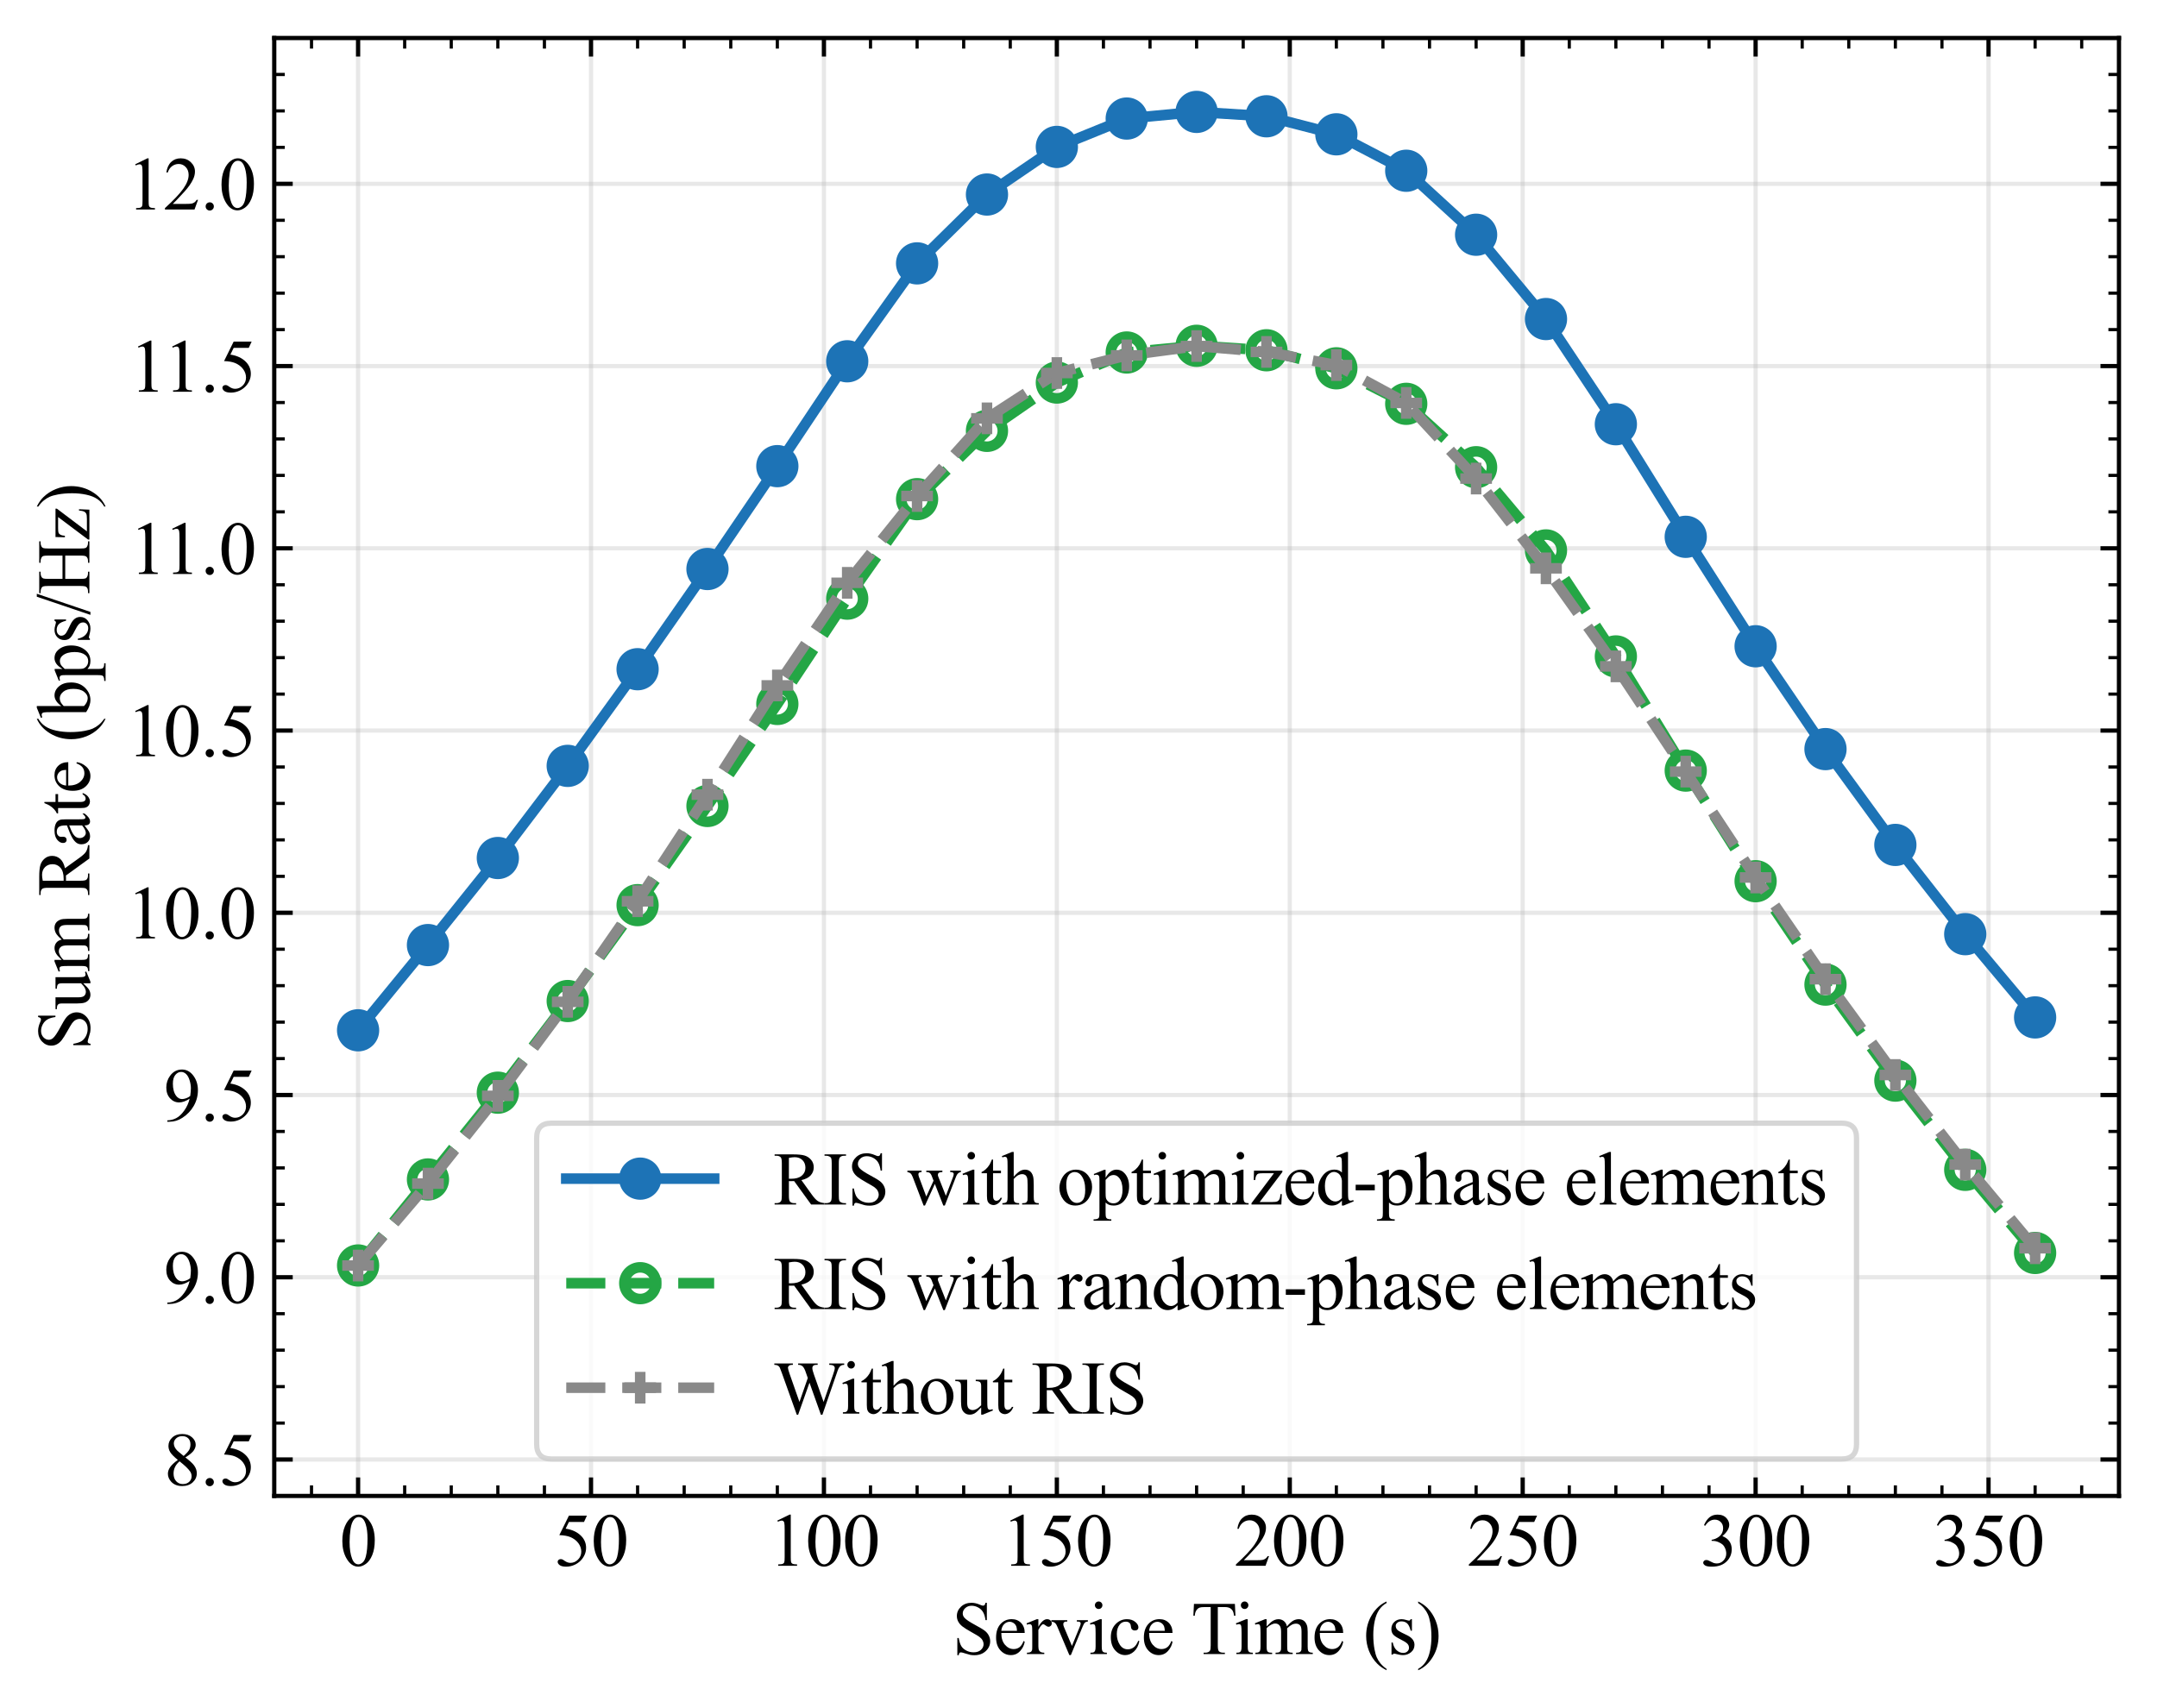 <?xml version="1.0" encoding="utf-8" standalone="no"?>
<!DOCTYPE svg PUBLIC "-//W3C//DTD SVG 1.1//EN"
  "http://www.w3.org/Graphics/SVG/1.1/DTD/svg11.dtd">
<svg xmlns:xlink="http://www.w3.org/1999/xlink" width="408.342pt" height="323.388pt" viewBox="0 0 408.342 323.388" xmlns="http://www.w3.org/2000/svg" version="1.1">
 <defs>
  <style type="text/css">*{stroke-linejoin: round; stroke-linecap: butt}</style>
 </defs>
 <g id="figure_1">
  <g id="patch_1">
   <path d="M 0 323.388 
L 408.342 323.388 
L 408.342 0 
L 0 0 
z
" style="fill: #ffffff"/>
  </g>
  <g id="axes_1">
   <g id="patch_2">
    <path d="M 51.916 283.256 
L 401.142 283.256 
L 401.142 7.2 
L 51.916 7.2 
z
" style="fill: #ffffff"/>
   </g>
   <g id="matplotlib.axis_1">
    <g id="xtick_1">
     <g id="line2d_1">
      <path d="M 67.79 283.256 
L 67.79 7.2 
" clip-path="url(#p43e234b713)" style="fill: none; stroke: #b0b0b0; stroke-opacity: 0.3; stroke-width: 0.8; stroke-linecap: square"/>
     </g>
     <g id="line2d_2">
      <defs>
       <path id="m775b465df2" d="M 0 0 
L 0 -3.5 
" style="stroke: #000000; stroke-width: 0.8"/>
      </defs>
      <g>
       <use xlink:href="#m775b465df2" x="67.79" y="283.256" style="stroke: #000000; stroke-width: 0.8"/>
      </g>
     </g>
     <g id="line2d_3">
      <defs>
       <path id="m471fad110b" d="M 0 0 
L 0 3.5 
" style="stroke: #000000; stroke-width: 0.8"/>
      </defs>
      <g>
       <use xlink:href="#m471fad110b" x="67.79" y="7.2" style="stroke: #000000; stroke-width: 0.8"/>
      </g>
     </g>
     <g id="text_1">
      <!-- 0 -->
      <g transform="translate(64.29 296.478) scale(0.14 -0.14)">
       <defs>
        <path id="TimesNewRomanPSMT-30" d="M 231 2094 
Q 231 2819 450 3342 
Q 669 3866 1031 4122 
Q 1313 4325 1613 4325 
Q 2100 4325 2488 3828 
Q 2972 3213 2972 2159 
Q 2972 1422 2759 906 
Q 2547 391 2217 158 
Q 1888 -75 1581 -75 
Q 975 -75 572 641 
Q 231 1244 231 2094 
z
M 844 2016 
Q 844 1141 1059 588 
Q 1238 122 1591 122 
Q 1759 122 1940 273 
Q 2122 425 2216 781 
Q 2359 1319 2359 2297 
Q 2359 3022 2209 3506 
Q 2097 3866 1919 4016 
Q 1791 4119 1609 4119 
Q 1397 4119 1231 3928 
Q 1006 3669 925 3112 
Q 844 2556 844 2016 
z
" transform="scale(0.016)"/>
       </defs>
       <use xlink:href="#TimesNewRomanPSMT-30"/>
      </g>
     </g>
    </g>
    <g id="xtick_2">
     <g id="line2d_4">
      <path d="M 111.884 283.256 
L 111.884 7.2 
" clip-path="url(#p43e234b713)" style="fill: none; stroke: #b0b0b0; stroke-opacity: 0.3; stroke-width: 0.8; stroke-linecap: square"/>
     </g>
     <g id="line2d_5">
      <g>
       <use xlink:href="#m775b465df2" x="111.884" y="283.256" style="stroke: #000000; stroke-width: 0.8"/>
      </g>
     </g>
     <g id="line2d_6">
      <g>
       <use xlink:href="#m471fad110b" x="111.884" y="7.2" style="stroke: #000000; stroke-width: 0.8"/>
      </g>
     </g>
     <g id="text_2">
      <!-- 50 -->
      <g transform="translate(104.884 296.478) scale(0.14 -0.14)">
       <defs>
        <path id="TimesNewRomanPSMT-35" d="M 2778 4238 
L 2534 3706 
L 1259 3706 
L 981 3138 
Q 1809 3016 2294 2522 
Q 2709 2097 2709 1522 
Q 2709 1188 2573 903 
Q 2438 619 2231 419 
Q 2025 219 1772 97 
Q 1413 -75 1034 -75 
Q 653 -75 479 54 
Q 306 184 306 341 
Q 306 428 378 495 
Q 450 563 559 563 
Q 641 563 702 538 
Q 763 513 909 409 
Q 1144 247 1384 247 
Q 1750 247 2026 523 
Q 2303 800 2303 1197 
Q 2303 1581 2056 1914 
Q 1809 2247 1375 2428 
Q 1034 2569 447 2591 
L 1259 4238 
L 2778 4238 
z
" transform="scale(0.016)"/>
       </defs>
       <use xlink:href="#TimesNewRomanPSMT-35"/>
       <use xlink:href="#TimesNewRomanPSMT-30" transform="translate(50 0)"/>
      </g>
     </g>
    </g>
    <g id="xtick_3">
     <g id="line2d_7">
      <path d="M 155.978 283.256 
L 155.978 7.2 
" clip-path="url(#p43e234b713)" style="fill: none; stroke: #b0b0b0; stroke-opacity: 0.3; stroke-width: 0.8; stroke-linecap: square"/>
     </g>
     <g id="line2d_8">
      <g>
       <use xlink:href="#m775b465df2" x="155.978" y="283.256" style="stroke: #000000; stroke-width: 0.8"/>
      </g>
     </g>
     <g id="line2d_9">
      <g>
       <use xlink:href="#m471fad110b" x="155.978" y="7.2" style="stroke: #000000; stroke-width: 0.8"/>
      </g>
     </g>
     <g id="text_3">
      <!-- 100 -->
      <g transform="translate(145.478 296.478) scale(0.14 -0.14)">
       <defs>
        <path id="TimesNewRomanPSMT-31" d="M 750 3822 
L 1781 4325 
L 1884 4325 
L 1884 747 
Q 1884 391 1914 303 
Q 1944 216 2037 169 
Q 2131 122 2419 116 
L 2419 0 
L 825 0 
L 825 116 
Q 1125 122 1212 167 
Q 1300 213 1334 289 
Q 1369 366 1369 747 
L 1369 3034 
Q 1369 3497 1338 3628 
Q 1316 3728 1258 3775 
Q 1200 3822 1119 3822 
Q 1003 3822 797 3725 
L 750 3822 
z
" transform="scale(0.016)"/>
       </defs>
       <use xlink:href="#TimesNewRomanPSMT-31"/>
       <use xlink:href="#TimesNewRomanPSMT-30" transform="translate(50 0)"/>
       <use xlink:href="#TimesNewRomanPSMT-30" transform="translate(100 0)"/>
      </g>
     </g>
    </g>
    <g id="xtick_4">
     <g id="line2d_10">
      <path d="M 200.073 283.256 
L 200.073 7.2 
" clip-path="url(#p43e234b713)" style="fill: none; stroke: #b0b0b0; stroke-opacity: 0.3; stroke-width: 0.8; stroke-linecap: square"/>
     </g>
     <g id="line2d_11">
      <g>
       <use xlink:href="#m775b465df2" x="200.073" y="283.256" style="stroke: #000000; stroke-width: 0.8"/>
      </g>
     </g>
     <g id="line2d_12">
      <g>
       <use xlink:href="#m471fad110b" x="200.073" y="7.2" style="stroke: #000000; stroke-width: 0.8"/>
      </g>
     </g>
     <g id="text_4">
      <!-- 150 -->
      <g transform="translate(189.573 296.478) scale(0.14 -0.14)">
       <use xlink:href="#TimesNewRomanPSMT-31"/>
       <use xlink:href="#TimesNewRomanPSMT-35" transform="translate(50 0)"/>
       <use xlink:href="#TimesNewRomanPSMT-30" transform="translate(100 0)"/>
      </g>
     </g>
    </g>
    <g id="xtick_5">
     <g id="line2d_13">
      <path d="M 244.167 283.256 
L 244.167 7.2 
" clip-path="url(#p43e234b713)" style="fill: none; stroke: #b0b0b0; stroke-opacity: 0.3; stroke-width: 0.8; stroke-linecap: square"/>
     </g>
     <g id="line2d_14">
      <g>
       <use xlink:href="#m775b465df2" x="244.167" y="283.256" style="stroke: #000000; stroke-width: 0.8"/>
      </g>
     </g>
     <g id="line2d_15">
      <g>
       <use xlink:href="#m471fad110b" x="244.167" y="7.2" style="stroke: #000000; stroke-width: 0.8"/>
      </g>
     </g>
     <g id="text_5">
      <!-- 200 -->
      <g transform="translate(233.667 296.478) scale(0.14 -0.14)">
       <defs>
        <path id="TimesNewRomanPSMT-32" d="M 2934 816 
L 2638 0 
L 138 0 
L 138 116 
Q 1241 1122 1691 1759 
Q 2141 2397 2141 2925 
Q 2141 3328 1894 3587 
Q 1647 3847 1303 3847 
Q 991 3847 742 3664 
Q 494 3481 375 3128 
L 259 3128 
Q 338 3706 661 4015 
Q 984 4325 1469 4325 
Q 1984 4325 2329 3994 
Q 2675 3663 2675 3213 
Q 2675 2891 2525 2569 
Q 2294 2063 1775 1497 
Q 997 647 803 472 
L 1909 472 
Q 2247 472 2383 497 
Q 2519 522 2628 598 
Q 2738 675 2819 816 
L 2934 816 
z
" transform="scale(0.016)"/>
       </defs>
       <use xlink:href="#TimesNewRomanPSMT-32"/>
       <use xlink:href="#TimesNewRomanPSMT-30" transform="translate(50 0)"/>
       <use xlink:href="#TimesNewRomanPSMT-30" transform="translate(100 0)"/>
      </g>
     </g>
    </g>
    <g id="xtick_6">
     <g id="line2d_16">
      <path d="M 288.261 283.256 
L 288.261 7.2 
" clip-path="url(#p43e234b713)" style="fill: none; stroke: #b0b0b0; stroke-opacity: 0.3; stroke-width: 0.8; stroke-linecap: square"/>
     </g>
     <g id="line2d_17">
      <g>
       <use xlink:href="#m775b465df2" x="288.261" y="283.256" style="stroke: #000000; stroke-width: 0.8"/>
      </g>
     </g>
     <g id="line2d_18">
      <g>
       <use xlink:href="#m471fad110b" x="288.261" y="7.2" style="stroke: #000000; stroke-width: 0.8"/>
      </g>
     </g>
     <g id="text_6">
      <!-- 250 -->
      <g transform="translate(277.761 296.478) scale(0.14 -0.14)">
       <use xlink:href="#TimesNewRomanPSMT-32"/>
       <use xlink:href="#TimesNewRomanPSMT-35" transform="translate(50 0)"/>
       <use xlink:href="#TimesNewRomanPSMT-30" transform="translate(100 0)"/>
      </g>
     </g>
    </g>
    <g id="xtick_7">
     <g id="line2d_19">
      <path d="M 332.355 283.256 
L 332.355 7.2 
" clip-path="url(#p43e234b713)" style="fill: none; stroke: #b0b0b0; stroke-opacity: 0.3; stroke-width: 0.8; stroke-linecap: square"/>
     </g>
     <g id="line2d_20">
      <g>
       <use xlink:href="#m775b465df2" x="332.355" y="283.256" style="stroke: #000000; stroke-width: 0.8"/>
      </g>
     </g>
     <g id="line2d_21">
      <g>
       <use xlink:href="#m471fad110b" x="332.355" y="7.2" style="stroke: #000000; stroke-width: 0.8"/>
      </g>
     </g>
     <g id="text_7">
      <!-- 300 -->
      <g transform="translate(321.855 296.478) scale(0.14 -0.14)">
       <defs>
        <path id="TimesNewRomanPSMT-33" d="M 325 3431 
Q 506 3859 782 4092 
Q 1059 4325 1472 4325 
Q 1981 4325 2253 3994 
Q 2459 3747 2459 3466 
Q 2459 3003 1878 2509 
Q 2269 2356 2469 2072 
Q 2669 1788 2669 1403 
Q 2669 853 2319 450 
Q 1863 -75 997 -75 
Q 569 -75 414 31 
Q 259 138 259 259 
Q 259 350 332 419 
Q 406 488 509 488 
Q 588 488 669 463 
Q 722 447 909 348 
Q 1097 250 1169 231 
Q 1284 197 1416 197 
Q 1734 197 1970 444 
Q 2206 691 2206 1028 
Q 2206 1275 2097 1509 
Q 2016 1684 1919 1775 
Q 1784 1900 1550 2001 
Q 1316 2103 1072 2103 
L 972 2103 
L 972 2197 
Q 1219 2228 1467 2375 
Q 1716 2522 1828 2728 
Q 1941 2934 1941 3181 
Q 1941 3503 1739 3701 
Q 1538 3900 1238 3900 
Q 753 3900 428 3381 
L 325 3431 
z
" transform="scale(0.016)"/>
       </defs>
       <use xlink:href="#TimesNewRomanPSMT-33"/>
       <use xlink:href="#TimesNewRomanPSMT-30" transform="translate(50 0)"/>
       <use xlink:href="#TimesNewRomanPSMT-30" transform="translate(100 0)"/>
      </g>
     </g>
    </g>
    <g id="xtick_8">
     <g id="line2d_22">
      <path d="M 376.449 283.256 
L 376.449 7.2 
" clip-path="url(#p43e234b713)" style="fill: none; stroke: #b0b0b0; stroke-opacity: 0.3; stroke-width: 0.8; stroke-linecap: square"/>
     </g>
     <g id="line2d_23">
      <g>
       <use xlink:href="#m775b465df2" x="376.449" y="283.256" style="stroke: #000000; stroke-width: 0.8"/>
      </g>
     </g>
     <g id="line2d_24">
      <g>
       <use xlink:href="#m471fad110b" x="376.449" y="7.2" style="stroke: #000000; stroke-width: 0.8"/>
      </g>
     </g>
     <g id="text_8">
      <!-- 350 -->
      <g transform="translate(365.949 296.478) scale(0.14 -0.14)">
       <use xlink:href="#TimesNewRomanPSMT-33"/>
       <use xlink:href="#TimesNewRomanPSMT-35" transform="translate(50 0)"/>
       <use xlink:href="#TimesNewRomanPSMT-30" transform="translate(100 0)"/>
      </g>
     </g>
    </g>
    <g id="xtick_9">
     <g id="line2d_25">
      <defs>
       <path id="mbd242f5132" d="M 0 0 
L 0 -2 
" style="stroke: #000000; stroke-width: 0.6"/>
      </defs>
      <g>
       <use xlink:href="#mbd242f5132" x="58.971" y="283.256" style="stroke: #000000; stroke-width: 0.6"/>
      </g>
     </g>
     <g id="line2d_26">
      <defs>
       <path id="m85c60b04e9" d="M 0 0 
L 0 2 
" style="stroke: #000000; stroke-width: 0.6"/>
      </defs>
      <g>
       <use xlink:href="#m85c60b04e9" x="58.971" y="7.2" style="stroke: #000000; stroke-width: 0.6"/>
      </g>
     </g>
    </g>
    <g id="xtick_10">
     <g id="line2d_27">
      <g>
       <use xlink:href="#mbd242f5132" x="76.609" y="283.256" style="stroke: #000000; stroke-width: 0.6"/>
      </g>
     </g>
     <g id="line2d_28">
      <g>
       <use xlink:href="#m85c60b04e9" x="76.609" y="7.2" style="stroke: #000000; stroke-width: 0.6"/>
      </g>
     </g>
    </g>
    <g id="xtick_11">
     <g id="line2d_29">
      <g>
       <use xlink:href="#mbd242f5132" x="85.428" y="283.256" style="stroke: #000000; stroke-width: 0.6"/>
      </g>
     </g>
     <g id="line2d_30">
      <g>
       <use xlink:href="#m85c60b04e9" x="85.428" y="7.2" style="stroke: #000000; stroke-width: 0.6"/>
      </g>
     </g>
    </g>
    <g id="xtick_12">
     <g id="line2d_31">
      <g>
       <use xlink:href="#mbd242f5132" x="94.246" y="283.256" style="stroke: #000000; stroke-width: 0.6"/>
      </g>
     </g>
     <g id="line2d_32">
      <g>
       <use xlink:href="#m85c60b04e9" x="94.246" y="7.2" style="stroke: #000000; stroke-width: 0.6"/>
      </g>
     </g>
    </g>
    <g id="xtick_13">
     <g id="line2d_33">
      <g>
       <use xlink:href="#mbd242f5132" x="103.065" y="283.256" style="stroke: #000000; stroke-width: 0.6"/>
      </g>
     </g>
     <g id="line2d_34">
      <g>
       <use xlink:href="#m85c60b04e9" x="103.065" y="7.2" style="stroke: #000000; stroke-width: 0.6"/>
      </g>
     </g>
    </g>
    <g id="xtick_14">
     <g id="line2d_35">
      <g>
       <use xlink:href="#mbd242f5132" x="120.703" y="283.256" style="stroke: #000000; stroke-width: 0.6"/>
      </g>
     </g>
     <g id="line2d_36">
      <g>
       <use xlink:href="#m85c60b04e9" x="120.703" y="7.2" style="stroke: #000000; stroke-width: 0.6"/>
      </g>
     </g>
    </g>
    <g id="xtick_15">
     <g id="line2d_37">
      <g>
       <use xlink:href="#mbd242f5132" x="129.522" y="283.256" style="stroke: #000000; stroke-width: 0.6"/>
      </g>
     </g>
     <g id="line2d_38">
      <g>
       <use xlink:href="#m85c60b04e9" x="129.522" y="7.2" style="stroke: #000000; stroke-width: 0.6"/>
      </g>
     </g>
    </g>
    <g id="xtick_16">
     <g id="line2d_39">
      <g>
       <use xlink:href="#mbd242f5132" x="138.341" y="283.256" style="stroke: #000000; stroke-width: 0.6"/>
      </g>
     </g>
     <g id="line2d_40">
      <g>
       <use xlink:href="#m85c60b04e9" x="138.341" y="7.2" style="stroke: #000000; stroke-width: 0.6"/>
      </g>
     </g>
    </g>
    <g id="xtick_17">
     <g id="line2d_41">
      <g>
       <use xlink:href="#mbd242f5132" x="147.159" y="283.256" style="stroke: #000000; stroke-width: 0.6"/>
      </g>
     </g>
     <g id="line2d_42">
      <g>
       <use xlink:href="#m85c60b04e9" x="147.159" y="7.2" style="stroke: #000000; stroke-width: 0.6"/>
      </g>
     </g>
    </g>
    <g id="xtick_18">
     <g id="line2d_43">
      <g>
       <use xlink:href="#mbd242f5132" x="164.797" y="283.256" style="stroke: #000000; stroke-width: 0.6"/>
      </g>
     </g>
     <g id="line2d_44">
      <g>
       <use xlink:href="#m85c60b04e9" x="164.797" y="7.2" style="stroke: #000000; stroke-width: 0.6"/>
      </g>
     </g>
    </g>
    <g id="xtick_19">
     <g id="line2d_45">
      <g>
       <use xlink:href="#mbd242f5132" x="173.616" y="283.256" style="stroke: #000000; stroke-width: 0.6"/>
      </g>
     </g>
     <g id="line2d_46">
      <g>
       <use xlink:href="#m85c60b04e9" x="173.616" y="7.2" style="stroke: #000000; stroke-width: 0.6"/>
      </g>
     </g>
    </g>
    <g id="xtick_20">
     <g id="line2d_47">
      <g>
       <use xlink:href="#mbd242f5132" x="182.435" y="283.256" style="stroke: #000000; stroke-width: 0.6"/>
      </g>
     </g>
     <g id="line2d_48">
      <g>
       <use xlink:href="#m85c60b04e9" x="182.435" y="7.2" style="stroke: #000000; stroke-width: 0.6"/>
      </g>
     </g>
    </g>
    <g id="xtick_21">
     <g id="line2d_49">
      <g>
       <use xlink:href="#mbd242f5132" x="191.254" y="283.256" style="stroke: #000000; stroke-width: 0.6"/>
      </g>
     </g>
     <g id="line2d_50">
      <g>
       <use xlink:href="#m85c60b04e9" x="191.254" y="7.2" style="stroke: #000000; stroke-width: 0.6"/>
      </g>
     </g>
    </g>
    <g id="xtick_22">
     <g id="line2d_51">
      <g>
       <use xlink:href="#mbd242f5132" x="208.891" y="283.256" style="stroke: #000000; stroke-width: 0.6"/>
      </g>
     </g>
     <g id="line2d_52">
      <g>
       <use xlink:href="#m85c60b04e9" x="208.891" y="7.2" style="stroke: #000000; stroke-width: 0.6"/>
      </g>
     </g>
    </g>
    <g id="xtick_23">
     <g id="line2d_53">
      <g>
       <use xlink:href="#mbd242f5132" x="217.71" y="283.256" style="stroke: #000000; stroke-width: 0.6"/>
      </g>
     </g>
     <g id="line2d_54">
      <g>
       <use xlink:href="#m85c60b04e9" x="217.71" y="7.2" style="stroke: #000000; stroke-width: 0.6"/>
      </g>
     </g>
    </g>
    <g id="xtick_24">
     <g id="line2d_55">
      <g>
       <use xlink:href="#mbd242f5132" x="226.529" y="283.256" style="stroke: #000000; stroke-width: 0.6"/>
      </g>
     </g>
     <g id="line2d_56">
      <g>
       <use xlink:href="#m85c60b04e9" x="226.529" y="7.2" style="stroke: #000000; stroke-width: 0.6"/>
      </g>
     </g>
    </g>
    <g id="xtick_25">
     <g id="line2d_57">
      <g>
       <use xlink:href="#mbd242f5132" x="235.348" y="283.256" style="stroke: #000000; stroke-width: 0.6"/>
      </g>
     </g>
     <g id="line2d_58">
      <g>
       <use xlink:href="#m85c60b04e9" x="235.348" y="7.2" style="stroke: #000000; stroke-width: 0.6"/>
      </g>
     </g>
    </g>
    <g id="xtick_26">
     <g id="line2d_59">
      <g>
       <use xlink:href="#mbd242f5132" x="252.986" y="283.256" style="stroke: #000000; stroke-width: 0.6"/>
      </g>
     </g>
     <g id="line2d_60">
      <g>
       <use xlink:href="#m85c60b04e9" x="252.986" y="7.2" style="stroke: #000000; stroke-width: 0.6"/>
      </g>
     </g>
    </g>
    <g id="xtick_27">
     <g id="line2d_61">
      <g>
       <use xlink:href="#mbd242f5132" x="261.804" y="283.256" style="stroke: #000000; stroke-width: 0.6"/>
      </g>
     </g>
     <g id="line2d_62">
      <g>
       <use xlink:href="#m85c60b04e9" x="261.804" y="7.2" style="stroke: #000000; stroke-width: 0.6"/>
      </g>
     </g>
    </g>
    <g id="xtick_28">
     <g id="line2d_63">
      <g>
       <use xlink:href="#mbd242f5132" x="270.623" y="283.256" style="stroke: #000000; stroke-width: 0.6"/>
      </g>
     </g>
     <g id="line2d_64">
      <g>
       <use xlink:href="#m85c60b04e9" x="270.623" y="7.2" style="stroke: #000000; stroke-width: 0.6"/>
      </g>
     </g>
    </g>
    <g id="xtick_29">
     <g id="line2d_65">
      <g>
       <use xlink:href="#mbd242f5132" x="279.442" y="283.256" style="stroke: #000000; stroke-width: 0.6"/>
      </g>
     </g>
     <g id="line2d_66">
      <g>
       <use xlink:href="#m85c60b04e9" x="279.442" y="7.2" style="stroke: #000000; stroke-width: 0.6"/>
      </g>
     </g>
    </g>
    <g id="xtick_30">
     <g id="line2d_67">
      <g>
       <use xlink:href="#mbd242f5132" x="297.08" y="283.256" style="stroke: #000000; stroke-width: 0.6"/>
      </g>
     </g>
     <g id="line2d_68">
      <g>
       <use xlink:href="#m85c60b04e9" x="297.08" y="7.2" style="stroke: #000000; stroke-width: 0.6"/>
      </g>
     </g>
    </g>
    <g id="xtick_31">
     <g id="line2d_69">
      <g>
       <use xlink:href="#mbd242f5132" x="305.899" y="283.256" style="stroke: #000000; stroke-width: 0.6"/>
      </g>
     </g>
     <g id="line2d_70">
      <g>
       <use xlink:href="#m85c60b04e9" x="305.899" y="7.2" style="stroke: #000000; stroke-width: 0.6"/>
      </g>
     </g>
    </g>
    <g id="xtick_32">
     <g id="line2d_71">
      <g>
       <use xlink:href="#mbd242f5132" x="314.718" y="283.256" style="stroke: #000000; stroke-width: 0.6"/>
      </g>
     </g>
     <g id="line2d_72">
      <g>
       <use xlink:href="#m85c60b04e9" x="314.718" y="7.2" style="stroke: #000000; stroke-width: 0.6"/>
      </g>
     </g>
    </g>
    <g id="xtick_33">
     <g id="line2d_73">
      <g>
       <use xlink:href="#mbd242f5132" x="323.536" y="283.256" style="stroke: #000000; stroke-width: 0.6"/>
      </g>
     </g>
     <g id="line2d_74">
      <g>
       <use xlink:href="#m85c60b04e9" x="323.536" y="7.2" style="stroke: #000000; stroke-width: 0.6"/>
      </g>
     </g>
    </g>
    <g id="xtick_34">
     <g id="line2d_75">
      <g>
       <use xlink:href="#mbd242f5132" x="341.174" y="283.256" style="stroke: #000000; stroke-width: 0.6"/>
      </g>
     </g>
     <g id="line2d_76">
      <g>
       <use xlink:href="#m85c60b04e9" x="341.174" y="7.2" style="stroke: #000000; stroke-width: 0.6"/>
      </g>
     </g>
    </g>
    <g id="xtick_35">
     <g id="line2d_77">
      <g>
       <use xlink:href="#mbd242f5132" x="349.993" y="283.256" style="stroke: #000000; stroke-width: 0.6"/>
      </g>
     </g>
     <g id="line2d_78">
      <g>
       <use xlink:href="#m85c60b04e9" x="349.993" y="7.2" style="stroke: #000000; stroke-width: 0.6"/>
      </g>
     </g>
    </g>
    <g id="xtick_36">
     <g id="line2d_79">
      <g>
       <use xlink:href="#mbd242f5132" x="358.812" y="283.256" style="stroke: #000000; stroke-width: 0.6"/>
      </g>
     </g>
     <g id="line2d_80">
      <g>
       <use xlink:href="#m85c60b04e9" x="358.812" y="7.2" style="stroke: #000000; stroke-width: 0.6"/>
      </g>
     </g>
    </g>
    <g id="xtick_37">
     <g id="line2d_81">
      <g>
       <use xlink:href="#mbd242f5132" x="367.631" y="283.256" style="stroke: #000000; stroke-width: 0.6"/>
      </g>
     </g>
     <g id="line2d_82">
      <g>
       <use xlink:href="#m85c60b04e9" x="367.631" y="7.2" style="stroke: #000000; stroke-width: 0.6"/>
      </g>
     </g>
    </g>
    <g id="xtick_38">
     <g id="line2d_83">
      <g>
       <use xlink:href="#mbd242f5132" x="385.268" y="283.256" style="stroke: #000000; stroke-width: 0.6"/>
      </g>
     </g>
     <g id="line2d_84">
      <g>
       <use xlink:href="#m85c60b04e9" x="385.268" y="7.2" style="stroke: #000000; stroke-width: 0.6"/>
      </g>
     </g>
    </g>
    <g id="xtick_39">
     <g id="line2d_85">
      <g>
       <use xlink:href="#mbd242f5132" x="394.087" y="283.256" style="stroke: #000000; stroke-width: 0.6"/>
      </g>
     </g>
     <g id="line2d_86">
      <g>
       <use xlink:href="#m85c60b04e9" x="394.087" y="7.2" style="stroke: #000000; stroke-width: 0.6"/>
      </g>
     </g>
    </g>
    <g id="text_9">
     <!-- Service Time (s) -->
     <g transform="translate(180.248 313.193) scale(0.14 -0.14)">
      <defs>
       <path id="TimesNewRomanPSMT-53" d="M 2934 4334 
L 2934 2869 
L 2819 2869 
Q 2763 3291 2617 3541 
Q 2472 3791 2203 3937 
Q 1934 4084 1647 4084 
Q 1322 4084 1109 3886 
Q 897 3688 897 3434 
Q 897 3241 1031 3081 
Q 1225 2847 1953 2456 
Q 2547 2138 2764 1967 
Q 2981 1797 3098 1565 
Q 3216 1334 3216 1081 
Q 3216 600 2842 251 
Q 2469 -97 1881 -97 
Q 1697 -97 1534 -69 
Q 1438 -53 1133 45 
Q 828 144 747 144 
Q 669 144 623 97 
Q 578 50 556 -97 
L 441 -97 
L 441 1356 
L 556 1356 
Q 638 900 775 673 
Q 913 447 1195 297 
Q 1478 147 1816 147 
Q 2206 147 2432 353 
Q 2659 559 2659 841 
Q 2659 997 2573 1156 
Q 2488 1316 2306 1453 
Q 2184 1547 1640 1851 
Q 1097 2156 867 2337 
Q 638 2519 519 2737 
Q 400 2956 400 3219 
Q 400 3675 750 4004 
Q 1100 4334 1641 4334 
Q 1978 4334 2356 4169 
Q 2531 4091 2603 4091 
Q 2684 4091 2736 4139 
Q 2788 4188 2819 4334 
L 2934 4334 
z
" transform="scale(0.016)"/>
       <path id="TimesNewRomanPSMT-65" d="M 681 1784 
Q 678 1147 991 784 
Q 1303 422 1725 422 
Q 2006 422 2214 576 
Q 2422 731 2563 1106 
L 2659 1044 
Q 2594 616 2278 264 
Q 1963 -88 1488 -88 
Q 972 -88 605 314 
Q 238 716 238 1394 
Q 238 2128 614 2539 
Q 991 2950 1559 2950 
Q 2041 2950 2350 2633 
Q 2659 2316 2659 1784 
L 681 1784 
z
M 681 1966 
L 2006 1966 
Q 1991 2241 1941 2353 
Q 1863 2528 1708 2628 
Q 1553 2728 1384 2728 
Q 1125 2728 920 2526 
Q 716 2325 681 1966 
z
" transform="scale(0.016)"/>
       <path id="TimesNewRomanPSMT-72" d="M 1038 2947 
L 1038 2303 
Q 1397 2947 1775 2947 
Q 1947 2947 2059 2842 
Q 2172 2738 2172 2600 
Q 2172 2478 2090 2393 
Q 2009 2309 1897 2309 
Q 1788 2309 1652 2417 
Q 1516 2525 1450 2525 
Q 1394 2525 1328 2463 
Q 1188 2334 1038 2041 
L 1038 669 
Q 1038 431 1097 309 
Q 1138 225 1241 169 
Q 1344 113 1538 113 
L 1538 0 
L 72 0 
L 72 113 
Q 291 113 397 181 
Q 475 231 506 341 
Q 522 394 522 644 
L 522 1753 
Q 522 2253 501 2348 
Q 481 2444 426 2487 
Q 372 2531 291 2531 
Q 194 2531 72 2484 
L 41 2597 
L 906 2947 
L 1038 2947 
z
" transform="scale(0.016)"/>
       <path id="TimesNewRomanPSMT-76" d="M 53 2863 
L 1400 2863 
L 1400 2747 
L 1313 2747 
Q 1191 2747 1127 2687 
Q 1063 2628 1063 2528 
Q 1063 2419 1128 2269 
L 1794 688 
L 2463 2328 
Q 2534 2503 2534 2594 
Q 2534 2638 2509 2666 
Q 2475 2713 2422 2730 
Q 2369 2747 2206 2747 
L 2206 2863 
L 3141 2863 
L 3141 2747 
Q 2978 2734 2916 2681 
Q 2806 2588 2719 2369 
L 1703 -88 
L 1575 -88 
L 553 2328 
Q 484 2497 421 2570 
Q 359 2644 263 2694 
Q 209 2722 53 2747 
L 53 2863 
z
" transform="scale(0.016)"/>
       <path id="TimesNewRomanPSMT-69" d="M 928 4444 
Q 1059 4444 1151 4351 
Q 1244 4259 1244 4128 
Q 1244 3997 1151 3903 
Q 1059 3809 928 3809 
Q 797 3809 703 3903 
Q 609 3997 609 4128 
Q 609 4259 701 4351 
Q 794 4444 928 4444 
z
M 1188 2947 
L 1188 647 
Q 1188 378 1227 289 
Q 1266 200 1342 156 
Q 1419 113 1622 113 
L 1622 0 
L 231 0 
L 231 113 
Q 441 113 512 153 
Q 584 194 626 287 
Q 669 381 669 647 
L 669 1750 
Q 669 2216 641 2353 
Q 619 2453 572 2492 
Q 525 2531 444 2531 
Q 356 2531 231 2484 
L 188 2597 
L 1050 2947 
L 1188 2947 
z
" transform="scale(0.016)"/>
       <path id="TimesNewRomanPSMT-63" d="M 2631 1088 
Q 2516 522 2178 217 
Q 1841 -88 1431 -88 
Q 944 -88 581 321 
Q 219 731 219 1428 
Q 219 2103 620 2525 
Q 1022 2947 1584 2947 
Q 2006 2947 2278 2723 
Q 2550 2500 2550 2259 
Q 2550 2141 2473 2067 
Q 2397 1994 2259 1994 
Q 2075 1994 1981 2113 
Q 1928 2178 1911 2362 
Q 1894 2547 1784 2644 
Q 1675 2738 1481 2738 
Q 1169 2738 978 2506 
Q 725 2200 725 1697 
Q 725 1184 976 792 
Q 1228 400 1656 400 
Q 1963 400 2206 609 
Q 2378 753 2541 1131 
L 2631 1088 
z
" transform="scale(0.016)"/>
       <path id="TimesNewRomanPSMT-20" transform="scale(0.016)"/>
       <path id="TimesNewRomanPSMT-54" d="M 3703 4238 
L 3750 3244 
L 3631 3244 
Q 3597 3506 3538 3619 
Q 3441 3800 3280 3886 
Q 3119 3972 2856 3972 
L 2259 3972 
L 2259 734 
Q 2259 344 2344 247 
Q 2463 116 2709 116 
L 2856 116 
L 2856 0 
L 1059 0 
L 1059 116 
L 1209 116 
Q 1478 116 1591 278 
Q 1659 378 1659 734 
L 1659 3972 
L 1150 3972 
Q 853 3972 728 3928 
Q 566 3869 450 3700 
Q 334 3531 313 3244 
L 194 3244 
L 244 4238 
L 3703 4238 
z
" transform="scale(0.016)"/>
       <path id="TimesNewRomanPSMT-6d" d="M 1050 2338 
Q 1363 2650 1419 2697 
Q 1559 2816 1721 2881 
Q 1884 2947 2044 2947 
Q 2313 2947 2506 2790 
Q 2700 2634 2766 2338 
Q 3088 2713 3309 2830 
Q 3531 2947 3766 2947 
Q 3994 2947 4170 2830 
Q 4347 2713 4450 2447 
Q 4519 2266 4519 1878 
L 4519 647 
Q 4519 378 4559 278 
Q 4591 209 4675 161 
Q 4759 113 4950 113 
L 4950 0 
L 3538 0 
L 3538 113 
L 3597 113 
Q 3781 113 3884 184 
Q 3956 234 3988 344 
Q 4000 397 4000 647 
L 4000 1878 
Q 4000 2228 3916 2372 
Q 3794 2572 3525 2572 
Q 3359 2572 3192 2489 
Q 3025 2406 2788 2181 
L 2781 2147 
L 2788 2013 
L 2788 647 
Q 2788 353 2820 281 
Q 2853 209 2943 161 
Q 3034 113 3253 113 
L 3253 0 
L 1806 0 
L 1806 113 
Q 2044 113 2133 169 
Q 2222 225 2256 338 
Q 2272 391 2272 647 
L 2272 1878 
Q 2272 2228 2169 2381 
Q 2031 2581 1784 2581 
Q 1616 2581 1450 2491 
Q 1191 2353 1050 2181 
L 1050 647 
Q 1050 366 1089 281 
Q 1128 197 1204 155 
Q 1281 113 1516 113 
L 1516 0 
L 100 0 
L 100 113 
Q 297 113 375 155 
Q 453 197 493 289 
Q 534 381 534 647 
L 534 1741 
Q 534 2213 506 2350 
Q 484 2453 437 2492 
Q 391 2531 309 2531 
Q 222 2531 100 2484 
L 53 2597 
L 916 2947 
L 1050 2947 
L 1050 2338 
z
" transform="scale(0.016)"/>
       <path id="TimesNewRomanPSMT-28" d="M 1988 -1253 
L 1988 -1369 
Q 1516 -1131 1200 -813 
Q 750 -359 506 256 
Q 263 872 263 1534 
Q 263 2503 741 3301 
Q 1219 4100 1988 4444 
L 1988 4313 
Q 1603 4100 1356 3731 
Q 1109 3363 987 2797 
Q 866 2231 866 1616 
Q 866 947 969 400 
Q 1050 -31 1165 -292 
Q 1281 -553 1476 -793 
Q 1672 -1034 1988 -1253 
z
" transform="scale(0.016)"/>
       <path id="TimesNewRomanPSMT-73" d="M 2050 2947 
L 2050 1972 
L 1947 1972 
Q 1828 2431 1642 2597 
Q 1456 2763 1169 2763 
Q 950 2763 815 2647 
Q 681 2531 681 2391 
Q 681 2216 781 2091 
Q 878 1963 1175 1819 
L 1631 1597 
Q 2266 1288 2266 781 
Q 2266 391 1970 151 
Q 1675 -88 1309 -88 
Q 1047 -88 709 6 
Q 606 38 541 38 
Q 469 38 428 -44 
L 325 -44 
L 325 978 
L 428 978 
Q 516 541 762 319 
Q 1009 97 1316 97 
Q 1531 97 1667 223 
Q 1803 350 1803 528 
Q 1803 744 1651 891 
Q 1500 1038 1047 1263 
Q 594 1488 453 1669 
Q 313 1847 313 2119 
Q 313 2472 555 2709 
Q 797 2947 1181 2947 
Q 1350 2947 1591 2875 
Q 1750 2828 1803 2828 
Q 1853 2828 1881 2850 
Q 1909 2872 1947 2947 
L 2050 2947 
z
" transform="scale(0.016)"/>
       <path id="TimesNewRomanPSMT-29" d="M 144 4313 
L 144 4444 
Q 619 4209 934 3891 
Q 1381 3434 1625 2820 
Q 1869 2206 1869 1541 
Q 1869 572 1392 -226 
Q 916 -1025 144 -1369 
L 144 -1253 
Q 528 -1038 776 -670 
Q 1025 -303 1145 264 
Q 1266 831 1266 1447 
Q 1266 2113 1163 2663 
Q 1084 3094 967 3353 
Q 850 3613 656 3853 
Q 463 4094 144 4313 
z
" transform="scale(0.016)"/>
      </defs>
      <use xlink:href="#TimesNewRomanPSMT-53"/>
      <use xlink:href="#TimesNewRomanPSMT-65" transform="translate(55.615 0)"/>
      <use xlink:href="#TimesNewRomanPSMT-72" transform="translate(100 0)"/>
      <use xlink:href="#TimesNewRomanPSMT-76" transform="translate(133.301 0)"/>
      <use xlink:href="#TimesNewRomanPSMT-69" transform="translate(183.301 0)"/>
      <use xlink:href="#TimesNewRomanPSMT-63" transform="translate(211.084 0)"/>
      <use xlink:href="#TimesNewRomanPSMT-65" transform="translate(255.469 0)"/>
      <use xlink:href="#TimesNewRomanPSMT-20" transform="translate(299.854 0)"/>
      <use xlink:href="#TimesNewRomanPSMT-54" transform="translate(323.104 0)"/>
      <use xlink:href="#TimesNewRomanPSMT-69" transform="translate(380.688 0)"/>
      <use xlink:href="#TimesNewRomanPSMT-6d" transform="translate(408.471 0)"/>
      <use xlink:href="#TimesNewRomanPSMT-65" transform="translate(486.254 0)"/>
      <use xlink:href="#TimesNewRomanPSMT-20" transform="translate(530.639 0)"/>
      <use xlink:href="#TimesNewRomanPSMT-28" transform="translate(555.639 0)"/>
      <use xlink:href="#TimesNewRomanPSMT-73" transform="translate(588.939 0)"/>
      <use xlink:href="#TimesNewRomanPSMT-29" transform="translate(627.855 0)"/>
     </g>
    </g>
   </g>
   <g id="matplotlib.axis_2">
    <g id="ytick_1">
     <g id="line2d_87">
      <path d="M 51.916 276.355 
L 401.142 276.355 
" clip-path="url(#p43e234b713)" style="fill: none; stroke: #b0b0b0; stroke-opacity: 0.3; stroke-width: 0.8; stroke-linecap: square"/>
     </g>
     <g id="line2d_88">
      <defs>
       <path id="mde26b756ec" d="M 0 0 
L 3.5 0 
" style="stroke: #000000; stroke-width: 0.8"/>
      </defs>
      <g>
       <use xlink:href="#mde26b756ec" x="51.916" y="276.355" style="stroke: #000000; stroke-width: 0.8"/>
      </g>
     </g>
     <g id="line2d_89">
      <defs>
       <path id="m301fe93870" d="M 0 0 
L -3.5 0 
" style="stroke: #000000; stroke-width: 0.8"/>
      </defs>
      <g>
       <use xlink:href="#m301fe93870" x="401.142" y="276.355" style="stroke: #000000; stroke-width: 0.8"/>
      </g>
     </g>
     <g id="text_10">
      <!-- 8.5 -->
      <g transform="translate(30.916 281.215) scale(0.14 -0.14)">
       <defs>
        <path id="TimesNewRomanPSMT-38" d="M 1228 2134 
Q 725 2547 579 2797 
Q 434 3047 434 3316 
Q 434 3728 753 4026 
Q 1072 4325 1600 4325 
Q 2113 4325 2425 4047 
Q 2738 3769 2738 3413 
Q 2738 3175 2569 2928 
Q 2400 2681 1866 2347 
Q 2416 1922 2594 1678 
Q 2831 1359 2831 1006 
Q 2831 559 2490 242 
Q 2150 -75 1597 -75 
Q 994 -75 656 303 
Q 388 606 388 966 
Q 388 1247 577 1523 
Q 766 1800 1228 2134 
z
M 1719 2469 
Q 2094 2806 2194 3001 
Q 2294 3197 2294 3444 
Q 2294 3772 2109 3958 
Q 1925 4144 1606 4144 
Q 1288 4144 1088 3959 
Q 888 3775 888 3528 
Q 888 3366 970 3203 
Q 1053 3041 1206 2894 
L 1719 2469 
z
M 1375 2016 
Q 1116 1797 991 1539 
Q 866 1281 866 981 
Q 866 578 1086 336 
Q 1306 94 1647 94 
Q 1984 94 2187 284 
Q 2391 475 2391 747 
Q 2391 972 2272 1150 
Q 2050 1481 1375 2016 
z
" transform="scale(0.016)"/>
        <path id="TimesNewRomanPSMT-2e" d="M 800 606 
Q 947 606 1047 504 
Q 1147 403 1147 259 
Q 1147 116 1045 14 
Q 944 -88 800 -88 
Q 656 -88 554 14 
Q 453 116 453 259 
Q 453 406 554 506 
Q 656 606 800 606 
z
" transform="scale(0.016)"/>
       </defs>
       <use xlink:href="#TimesNewRomanPSMT-38"/>
       <use xlink:href="#TimesNewRomanPSMT-2e" transform="translate(50 0)"/>
       <use xlink:href="#TimesNewRomanPSMT-35" transform="translate(75 0)"/>
      </g>
     </g>
    </g>
    <g id="ytick_2">
     <g id="line2d_90">
      <path d="M 51.916 241.848 
L 401.142 241.848 
" clip-path="url(#p43e234b713)" style="fill: none; stroke: #b0b0b0; stroke-opacity: 0.3; stroke-width: 0.8; stroke-linecap: square"/>
     </g>
     <g id="line2d_91">
      <g>
       <use xlink:href="#mde26b756ec" x="51.916" y="241.848" style="stroke: #000000; stroke-width: 0.8"/>
      </g>
     </g>
     <g id="line2d_92">
      <g>
       <use xlink:href="#m301fe93870" x="401.142" y="241.848" style="stroke: #000000; stroke-width: 0.8"/>
      </g>
     </g>
     <g id="text_11">
      <!-- 9.0 -->
      <g transform="translate(30.916 246.708) scale(0.14 -0.14)">
       <defs>
        <path id="TimesNewRomanPSMT-39" d="M 338 -88 
L 338 28 
Q 744 34 1094 217 
Q 1444 400 1770 856 
Q 2097 1313 2225 1859 
Q 1734 1544 1338 1544 
Q 891 1544 572 1889 
Q 253 2234 253 2806 
Q 253 3363 572 3797 
Q 956 4325 1575 4325 
Q 2097 4325 2469 3894 
Q 2925 3359 2925 2575 
Q 2925 1869 2578 1258 
Q 2231 647 1613 244 
Q 1109 -88 516 -88 
L 338 -88 
z
M 2275 2091 
Q 2331 2497 2331 2741 
Q 2331 3044 2228 3395 
Q 2125 3747 1936 3934 
Q 1747 4122 1506 4122 
Q 1228 4122 1018 3872 
Q 809 3622 809 3128 
Q 809 2469 1088 2097 
Q 1291 1828 1588 1828 
Q 1731 1828 1928 1897 
Q 2125 1966 2275 2091 
z
" transform="scale(0.016)"/>
       </defs>
       <use xlink:href="#TimesNewRomanPSMT-39"/>
       <use xlink:href="#TimesNewRomanPSMT-2e" transform="translate(50 0)"/>
       <use xlink:href="#TimesNewRomanPSMT-30" transform="translate(75 0)"/>
      </g>
     </g>
    </g>
    <g id="ytick_3">
     <g id="line2d_93">
      <path d="M 51.916 207.341 
L 401.142 207.341 
" clip-path="url(#p43e234b713)" style="fill: none; stroke: #b0b0b0; stroke-opacity: 0.3; stroke-width: 0.8; stroke-linecap: square"/>
     </g>
     <g id="line2d_94">
      <g>
       <use xlink:href="#mde26b756ec" x="51.916" y="207.341" style="stroke: #000000; stroke-width: 0.8"/>
      </g>
     </g>
     <g id="line2d_95">
      <g>
       <use xlink:href="#m301fe93870" x="401.142" y="207.341" style="stroke: #000000; stroke-width: 0.8"/>
      </g>
     </g>
     <g id="text_12">
      <!-- 9.5 -->
      <g transform="translate(30.916 212.201) scale(0.14 -0.14)">
       <use xlink:href="#TimesNewRomanPSMT-39"/>
       <use xlink:href="#TimesNewRomanPSMT-2e" transform="translate(50 0)"/>
       <use xlink:href="#TimesNewRomanPSMT-35" transform="translate(75 0)"/>
      </g>
     </g>
    </g>
    <g id="ytick_4">
     <g id="line2d_96">
      <path d="M 51.916 172.834 
L 401.142 172.834 
" clip-path="url(#p43e234b713)" style="fill: none; stroke: #b0b0b0; stroke-opacity: 0.3; stroke-width: 0.8; stroke-linecap: square"/>
     </g>
     <g id="line2d_97">
      <g>
       <use xlink:href="#mde26b756ec" x="51.916" y="172.834" style="stroke: #000000; stroke-width: 0.8"/>
      </g>
     </g>
     <g id="line2d_98">
      <g>
       <use xlink:href="#m301fe93870" x="401.142" y="172.834" style="stroke: #000000; stroke-width: 0.8"/>
      </g>
     </g>
     <g id="text_13">
      <!-- 10.0 -->
      <g transform="translate(23.916 177.694) scale(0.14 -0.14)">
       <use xlink:href="#TimesNewRomanPSMT-31"/>
       <use xlink:href="#TimesNewRomanPSMT-30" transform="translate(50 0)"/>
       <use xlink:href="#TimesNewRomanPSMT-2e" transform="translate(100 0)"/>
       <use xlink:href="#TimesNewRomanPSMT-30" transform="translate(125 0)"/>
      </g>
     </g>
    </g>
    <g id="ytick_5">
     <g id="line2d_99">
      <path d="M 51.916 138.327 
L 401.142 138.327 
" clip-path="url(#p43e234b713)" style="fill: none; stroke: #b0b0b0; stroke-opacity: 0.3; stroke-width: 0.8; stroke-linecap: square"/>
     </g>
     <g id="line2d_100">
      <g>
       <use xlink:href="#mde26b756ec" x="51.916" y="138.327" style="stroke: #000000; stroke-width: 0.8"/>
      </g>
     </g>
     <g id="line2d_101">
      <g>
       <use xlink:href="#m301fe93870" x="401.142" y="138.327" style="stroke: #000000; stroke-width: 0.8"/>
      </g>
     </g>
     <g id="text_14">
      <!-- 10.5 -->
      <g transform="translate(23.916 143.187) scale(0.14 -0.14)">
       <use xlink:href="#TimesNewRomanPSMT-31"/>
       <use xlink:href="#TimesNewRomanPSMT-30" transform="translate(50 0)"/>
       <use xlink:href="#TimesNewRomanPSMT-2e" transform="translate(100 0)"/>
       <use xlink:href="#TimesNewRomanPSMT-35" transform="translate(125 0)"/>
      </g>
     </g>
    </g>
    <g id="ytick_6">
     <g id="line2d_102">
      <path d="M 51.916 103.82 
L 401.142 103.82 
" clip-path="url(#p43e234b713)" style="fill: none; stroke: #b0b0b0; stroke-opacity: 0.3; stroke-width: 0.8; stroke-linecap: square"/>
     </g>
     <g id="line2d_103">
      <g>
       <use xlink:href="#mde26b756ec" x="51.916" y="103.82" style="stroke: #000000; stroke-width: 0.8"/>
      </g>
     </g>
     <g id="line2d_104">
      <g>
       <use xlink:href="#m301fe93870" x="401.142" y="103.82" style="stroke: #000000; stroke-width: 0.8"/>
      </g>
     </g>
     <g id="text_15">
      <!-- 11.0 -->
      <g transform="translate(24.441 108.68) scale(0.14 -0.14)">
       <use xlink:href="#TimesNewRomanPSMT-31"/>
       <use xlink:href="#TimesNewRomanPSMT-31" transform="translate(46.25 0)"/>
       <use xlink:href="#TimesNewRomanPSMT-2e" transform="translate(96.25 0)"/>
       <use xlink:href="#TimesNewRomanPSMT-30" transform="translate(121.25 0)"/>
      </g>
     </g>
    </g>
    <g id="ytick_7">
     <g id="line2d_105">
      <path d="M 51.916 69.313 
L 401.142 69.313 
" clip-path="url(#p43e234b713)" style="fill: none; stroke: #b0b0b0; stroke-opacity: 0.3; stroke-width: 0.8; stroke-linecap: square"/>
     </g>
     <g id="line2d_106">
      <g>
       <use xlink:href="#mde26b756ec" x="51.916" y="69.313" style="stroke: #000000; stroke-width: 0.8"/>
      </g>
     </g>
     <g id="line2d_107">
      <g>
       <use xlink:href="#m301fe93870" x="401.142" y="69.313" style="stroke: #000000; stroke-width: 0.8"/>
      </g>
     </g>
     <g id="text_16">
      <!-- 11.5 -->
      <g transform="translate(24.441 74.173) scale(0.14 -0.14)">
       <use xlink:href="#TimesNewRomanPSMT-31"/>
       <use xlink:href="#TimesNewRomanPSMT-31" transform="translate(46.25 0)"/>
       <use xlink:href="#TimesNewRomanPSMT-2e" transform="translate(96.25 0)"/>
       <use xlink:href="#TimesNewRomanPSMT-35" transform="translate(121.25 0)"/>
      </g>
     </g>
    </g>
    <g id="ytick_8">
     <g id="line2d_108">
      <path d="M 51.916 34.806 
L 401.142 34.806 
" clip-path="url(#p43e234b713)" style="fill: none; stroke: #b0b0b0; stroke-opacity: 0.3; stroke-width: 0.8; stroke-linecap: square"/>
     </g>
     <g id="line2d_109">
      <g>
       <use xlink:href="#mde26b756ec" x="51.916" y="34.806" style="stroke: #000000; stroke-width: 0.8"/>
      </g>
     </g>
     <g id="line2d_110">
      <g>
       <use xlink:href="#m301fe93870" x="401.142" y="34.806" style="stroke: #000000; stroke-width: 0.8"/>
      </g>
     </g>
     <g id="text_17">
      <!-- 12.0 -->
      <g transform="translate(23.916 39.666) scale(0.14 -0.14)">
       <use xlink:href="#TimesNewRomanPSMT-31"/>
       <use xlink:href="#TimesNewRomanPSMT-32" transform="translate(50 0)"/>
       <use xlink:href="#TimesNewRomanPSMT-2e" transform="translate(100 0)"/>
       <use xlink:href="#TimesNewRomanPSMT-30" transform="translate(125 0)"/>
      </g>
     </g>
    </g>
    <g id="ytick_9">
     <g id="line2d_111">
      <defs>
       <path id="mac25c9107a" d="M 0 0 
L 2 0 
" style="stroke: #000000; stroke-width: 0.6"/>
      </defs>
      <g>
       <use xlink:href="#mac25c9107a" x="51.916" y="283.256" style="stroke: #000000; stroke-width: 0.6"/>
      </g>
     </g>
     <g id="line2d_112">
      <defs>
       <path id="m34e1948a07" d="M 0 0 
L -2 0 
" style="stroke: #000000; stroke-width: 0.6"/>
      </defs>
      <g>
       <use xlink:href="#m34e1948a07" x="401.142" y="283.256" style="stroke: #000000; stroke-width: 0.6"/>
      </g>
     </g>
    </g>
    <g id="ytick_10">
     <g id="line2d_113">
      <g>
       <use xlink:href="#mac25c9107a" x="51.916" y="269.453" style="stroke: #000000; stroke-width: 0.6"/>
      </g>
     </g>
     <g id="line2d_114">
      <g>
       <use xlink:href="#m34e1948a07" x="401.142" y="269.453" style="stroke: #000000; stroke-width: 0.6"/>
      </g>
     </g>
    </g>
    <g id="ytick_11">
     <g id="line2d_115">
      <g>
       <use xlink:href="#mac25c9107a" x="51.916" y="262.552" style="stroke: #000000; stroke-width: 0.6"/>
      </g>
     </g>
     <g id="line2d_116">
      <g>
       <use xlink:href="#m34e1948a07" x="401.142" y="262.552" style="stroke: #000000; stroke-width: 0.6"/>
      </g>
     </g>
    </g>
    <g id="ytick_12">
     <g id="line2d_117">
      <g>
       <use xlink:href="#mac25c9107a" x="51.916" y="255.651" style="stroke: #000000; stroke-width: 0.6"/>
      </g>
     </g>
     <g id="line2d_118">
      <g>
       <use xlink:href="#m34e1948a07" x="401.142" y="255.651" style="stroke: #000000; stroke-width: 0.6"/>
      </g>
     </g>
    </g>
    <g id="ytick_13">
     <g id="line2d_119">
      <g>
       <use xlink:href="#mac25c9107a" x="51.916" y="248.749" style="stroke: #000000; stroke-width: 0.6"/>
      </g>
     </g>
     <g id="line2d_120">
      <g>
       <use xlink:href="#m34e1948a07" x="401.142" y="248.749" style="stroke: #000000; stroke-width: 0.6"/>
      </g>
     </g>
    </g>
    <g id="ytick_14">
     <g id="line2d_121">
      <g>
       <use xlink:href="#mac25c9107a" x="51.916" y="234.946" style="stroke: #000000; stroke-width: 0.6"/>
      </g>
     </g>
     <g id="line2d_122">
      <g>
       <use xlink:href="#m34e1948a07" x="401.142" y="234.946" style="stroke: #000000; stroke-width: 0.6"/>
      </g>
     </g>
    </g>
    <g id="ytick_15">
     <g id="line2d_123">
      <g>
       <use xlink:href="#mac25c9107a" x="51.916" y="228.045" style="stroke: #000000; stroke-width: 0.6"/>
      </g>
     </g>
     <g id="line2d_124">
      <g>
       <use xlink:href="#m34e1948a07" x="401.142" y="228.045" style="stroke: #000000; stroke-width: 0.6"/>
      </g>
     </g>
    </g>
    <g id="ytick_16">
     <g id="line2d_125">
      <g>
       <use xlink:href="#mac25c9107a" x="51.916" y="221.144" style="stroke: #000000; stroke-width: 0.6"/>
      </g>
     </g>
     <g id="line2d_126">
      <g>
       <use xlink:href="#m34e1948a07" x="401.142" y="221.144" style="stroke: #000000; stroke-width: 0.6"/>
      </g>
     </g>
    </g>
    <g id="ytick_17">
     <g id="line2d_127">
      <g>
       <use xlink:href="#mac25c9107a" x="51.916" y="214.242" style="stroke: #000000; stroke-width: 0.6"/>
      </g>
     </g>
     <g id="line2d_128">
      <g>
       <use xlink:href="#m34e1948a07" x="401.142" y="214.242" style="stroke: #000000; stroke-width: 0.6"/>
      </g>
     </g>
    </g>
    <g id="ytick_18">
     <g id="line2d_129">
      <g>
       <use xlink:href="#mac25c9107a" x="51.916" y="200.439" style="stroke: #000000; stroke-width: 0.6"/>
      </g>
     </g>
     <g id="line2d_130">
      <g>
       <use xlink:href="#m34e1948a07" x="401.142" y="200.439" style="stroke: #000000; stroke-width: 0.6"/>
      </g>
     </g>
    </g>
    <g id="ytick_19">
     <g id="line2d_131">
      <g>
       <use xlink:href="#mac25c9107a" x="51.916" y="193.538" style="stroke: #000000; stroke-width: 0.6"/>
      </g>
     </g>
     <g id="line2d_132">
      <g>
       <use xlink:href="#m34e1948a07" x="401.142" y="193.538" style="stroke: #000000; stroke-width: 0.6"/>
      </g>
     </g>
    </g>
    <g id="ytick_20">
     <g id="line2d_133">
      <g>
       <use xlink:href="#mac25c9107a" x="51.916" y="186.637" style="stroke: #000000; stroke-width: 0.6"/>
      </g>
     </g>
     <g id="line2d_134">
      <g>
       <use xlink:href="#m34e1948a07" x="401.142" y="186.637" style="stroke: #000000; stroke-width: 0.6"/>
      </g>
     </g>
    </g>
    <g id="ytick_21">
     <g id="line2d_135">
      <g>
       <use xlink:href="#mac25c9107a" x="51.916" y="179.735" style="stroke: #000000; stroke-width: 0.6"/>
      </g>
     </g>
     <g id="line2d_136">
      <g>
       <use xlink:href="#m34e1948a07" x="401.142" y="179.735" style="stroke: #000000; stroke-width: 0.6"/>
      </g>
     </g>
    </g>
    <g id="ytick_22">
     <g id="line2d_137">
      <g>
       <use xlink:href="#mac25c9107a" x="51.916" y="165.932" style="stroke: #000000; stroke-width: 0.6"/>
      </g>
     </g>
     <g id="line2d_138">
      <g>
       <use xlink:href="#m34e1948a07" x="401.142" y="165.932" style="stroke: #000000; stroke-width: 0.6"/>
      </g>
     </g>
    </g>
    <g id="ytick_23">
     <g id="line2d_139">
      <g>
       <use xlink:href="#mac25c9107a" x="51.916" y="159.031" style="stroke: #000000; stroke-width: 0.6"/>
      </g>
     </g>
     <g id="line2d_140">
      <g>
       <use xlink:href="#m34e1948a07" x="401.142" y="159.031" style="stroke: #000000; stroke-width: 0.6"/>
      </g>
     </g>
    </g>
    <g id="ytick_24">
     <g id="line2d_141">
      <g>
       <use xlink:href="#mac25c9107a" x="51.916" y="152.13" style="stroke: #000000; stroke-width: 0.6"/>
      </g>
     </g>
     <g id="line2d_142">
      <g>
       <use xlink:href="#m34e1948a07" x="401.142" y="152.13" style="stroke: #000000; stroke-width: 0.6"/>
      </g>
     </g>
    </g>
    <g id="ytick_25">
     <g id="line2d_143">
      <g>
       <use xlink:href="#mac25c9107a" x="51.916" y="145.228" style="stroke: #000000; stroke-width: 0.6"/>
      </g>
     </g>
     <g id="line2d_144">
      <g>
       <use xlink:href="#m34e1948a07" x="401.142" y="145.228" style="stroke: #000000; stroke-width: 0.6"/>
      </g>
     </g>
    </g>
    <g id="ytick_26">
     <g id="line2d_145">
      <g>
       <use xlink:href="#mac25c9107a" x="51.916" y="131.425" style="stroke: #000000; stroke-width: 0.6"/>
      </g>
     </g>
     <g id="line2d_146">
      <g>
       <use xlink:href="#m34e1948a07" x="401.142" y="131.425" style="stroke: #000000; stroke-width: 0.6"/>
      </g>
     </g>
    </g>
    <g id="ytick_27">
     <g id="line2d_147">
      <g>
       <use xlink:href="#mac25c9107a" x="51.916" y="124.524" style="stroke: #000000; stroke-width: 0.6"/>
      </g>
     </g>
     <g id="line2d_148">
      <g>
       <use xlink:href="#m34e1948a07" x="401.142" y="124.524" style="stroke: #000000; stroke-width: 0.6"/>
      </g>
     </g>
    </g>
    <g id="ytick_28">
     <g id="line2d_149">
      <g>
       <use xlink:href="#mac25c9107a" x="51.916" y="117.623" style="stroke: #000000; stroke-width: 0.6"/>
      </g>
     </g>
     <g id="line2d_150">
      <g>
       <use xlink:href="#m34e1948a07" x="401.142" y="117.623" style="stroke: #000000; stroke-width: 0.6"/>
      </g>
     </g>
    </g>
    <g id="ytick_29">
     <g id="line2d_151">
      <g>
       <use xlink:href="#mac25c9107a" x="51.916" y="110.721" style="stroke: #000000; stroke-width: 0.6"/>
      </g>
     </g>
     <g id="line2d_152">
      <g>
       <use xlink:href="#m34e1948a07" x="401.142" y="110.721" style="stroke: #000000; stroke-width: 0.6"/>
      </g>
     </g>
    </g>
    <g id="ytick_30">
     <g id="line2d_153">
      <g>
       <use xlink:href="#mac25c9107a" x="51.916" y="96.918" style="stroke: #000000; stroke-width: 0.6"/>
      </g>
     </g>
     <g id="line2d_154">
      <g>
       <use xlink:href="#m34e1948a07" x="401.142" y="96.918" style="stroke: #000000; stroke-width: 0.6"/>
      </g>
     </g>
    </g>
    <g id="ytick_31">
     <g id="line2d_155">
      <g>
       <use xlink:href="#mac25c9107a" x="51.916" y="90.017" style="stroke: #000000; stroke-width: 0.6"/>
      </g>
     </g>
     <g id="line2d_156">
      <g>
       <use xlink:href="#m34e1948a07" x="401.142" y="90.017" style="stroke: #000000; stroke-width: 0.6"/>
      </g>
     </g>
    </g>
    <g id="ytick_32">
     <g id="line2d_157">
      <g>
       <use xlink:href="#mac25c9107a" x="51.916" y="83.115" style="stroke: #000000; stroke-width: 0.6"/>
      </g>
     </g>
     <g id="line2d_158">
      <g>
       <use xlink:href="#m34e1948a07" x="401.142" y="83.115" style="stroke: #000000; stroke-width: 0.6"/>
      </g>
     </g>
    </g>
    <g id="ytick_33">
     <g id="line2d_159">
      <g>
       <use xlink:href="#mac25c9107a" x="51.916" y="76.214" style="stroke: #000000; stroke-width: 0.6"/>
      </g>
     </g>
     <g id="line2d_160">
      <g>
       <use xlink:href="#m34e1948a07" x="401.142" y="76.214" style="stroke: #000000; stroke-width: 0.6"/>
      </g>
     </g>
    </g>
    <g id="ytick_34">
     <g id="line2d_161">
      <g>
       <use xlink:href="#mac25c9107a" x="51.916" y="62.411" style="stroke: #000000; stroke-width: 0.6"/>
      </g>
     </g>
     <g id="line2d_162">
      <g>
       <use xlink:href="#m34e1948a07" x="401.142" y="62.411" style="stroke: #000000; stroke-width: 0.6"/>
      </g>
     </g>
    </g>
    <g id="ytick_35">
     <g id="line2d_163">
      <g>
       <use xlink:href="#mac25c9107a" x="51.916" y="55.51" style="stroke: #000000; stroke-width: 0.6"/>
      </g>
     </g>
     <g id="line2d_164">
      <g>
       <use xlink:href="#m34e1948a07" x="401.142" y="55.51" style="stroke: #000000; stroke-width: 0.6"/>
      </g>
     </g>
    </g>
    <g id="ytick_36">
     <g id="line2d_165">
      <g>
       <use xlink:href="#mac25c9107a" x="51.916" y="48.608" style="stroke: #000000; stroke-width: 0.6"/>
      </g>
     </g>
     <g id="line2d_166">
      <g>
       <use xlink:href="#m34e1948a07" x="401.142" y="48.608" style="stroke: #000000; stroke-width: 0.6"/>
      </g>
     </g>
    </g>
    <g id="ytick_37">
     <g id="line2d_167">
      <g>
       <use xlink:href="#mac25c9107a" x="51.916" y="41.707" style="stroke: #000000; stroke-width: 0.6"/>
      </g>
     </g>
     <g id="line2d_168">
      <g>
       <use xlink:href="#m34e1948a07" x="401.142" y="41.707" style="stroke: #000000; stroke-width: 0.6"/>
      </g>
     </g>
    </g>
    <g id="ytick_38">
     <g id="line2d_169">
      <g>
       <use xlink:href="#mac25c9107a" x="51.916" y="27.904" style="stroke: #000000; stroke-width: 0.6"/>
      </g>
     </g>
     <g id="line2d_170">
      <g>
       <use xlink:href="#m34e1948a07" x="401.142" y="27.904" style="stroke: #000000; stroke-width: 0.6"/>
      </g>
     </g>
    </g>
    <g id="ytick_39">
     <g id="line2d_171">
      <g>
       <use xlink:href="#mac25c9107a" x="51.916" y="21.003" style="stroke: #000000; stroke-width: 0.6"/>
      </g>
     </g>
     <g id="line2d_172">
      <g>
       <use xlink:href="#m34e1948a07" x="401.142" y="21.003" style="stroke: #000000; stroke-width: 0.6"/>
      </g>
     </g>
    </g>
    <g id="ytick_40">
     <g id="line2d_173">
      <g>
       <use xlink:href="#mac25c9107a" x="51.916" y="14.101" style="stroke: #000000; stroke-width: 0.6"/>
      </g>
     </g>
     <g id="line2d_174">
      <g>
       <use xlink:href="#m34e1948a07" x="401.142" y="14.101" style="stroke: #000000; stroke-width: 0.6"/>
      </g>
     </g>
    </g>
    <g id="ytick_41">
     <g id="line2d_175">
      <g>
       <use xlink:href="#mac25c9107a" x="51.916" y="7.2" style="stroke: #000000; stroke-width: 0.6"/>
      </g>
     </g>
     <g id="line2d_176">
      <g>
       <use xlink:href="#m34e1948a07" x="401.142" y="7.2" style="stroke: #000000; stroke-width: 0.6"/>
      </g>
     </g>
    </g>
    <g id="text_18">
     <!-- Sum Rate (bps/Hz) -->
     <g transform="translate(16.921 198.887) rotate(-90) scale(0.14 -0.14)">
      <defs>
       <path id="TimesNewRomanPSMT-75" d="M 2709 2863 
L 2709 1128 
Q 2709 631 2732 520 
Q 2756 409 2807 365 
Q 2859 322 2928 322 
Q 3025 322 3147 375 
L 3191 266 
L 2334 -88 
L 2194 -88 
L 2194 519 
Q 1825 119 1631 15 
Q 1438 -88 1222 -88 
Q 981 -88 804 51 
Q 628 191 559 409 
Q 491 628 491 1028 
L 491 2306 
Q 491 2509 447 2587 
Q 403 2666 317 2708 
Q 231 2750 6 2747 
L 6 2863 
L 1009 2863 
L 1009 947 
Q 1009 547 1148 422 
Q 1288 297 1484 297 
Q 1619 297 1789 381 
Q 1959 466 2194 703 
L 2194 2325 
Q 2194 2569 2105 2655 
Q 2016 2741 1734 2747 
L 1734 2863 
L 2709 2863 
z
" transform="scale(0.016)"/>
       <path id="TimesNewRomanPSMT-52" d="M 4325 0 
L 3194 0 
L 1759 1981 
Q 1600 1975 1500 1975 
Q 1459 1975 1412 1976 
Q 1366 1978 1316 1981 
L 1316 750 
Q 1316 350 1403 253 
Q 1522 116 1759 116 
L 1925 116 
L 1925 0 
L 109 0 
L 109 116 
L 269 116 
Q 538 116 653 291 
Q 719 388 719 750 
L 719 3488 
Q 719 3888 631 3984 
Q 509 4122 269 4122 
L 109 4122 
L 109 4238 
L 1653 4238 
Q 2328 4238 2648 4139 
Q 2969 4041 3192 3777 
Q 3416 3513 3416 3147 
Q 3416 2756 3161 2468 
Q 2906 2181 2372 2063 
L 3247 847 
Q 3547 428 3762 290 
Q 3978 153 4325 116 
L 4325 0 
z
M 1316 2178 
Q 1375 2178 1419 2176 
Q 1463 2175 1491 2175 
Q 2097 2175 2405 2437 
Q 2713 2700 2713 3106 
Q 2713 3503 2464 3751 
Q 2216 4000 1806 4000 
Q 1625 4000 1316 3941 
L 1316 2178 
z
" transform="scale(0.016)"/>
       <path id="TimesNewRomanPSMT-61" d="M 1822 413 
Q 1381 72 1269 19 
Q 1100 -59 909 -59 
Q 613 -59 420 144 
Q 228 347 228 678 
Q 228 888 322 1041 
Q 450 1253 767 1440 
Q 1084 1628 1822 1897 
L 1822 2009 
Q 1822 2438 1686 2597 
Q 1550 2756 1291 2756 
Q 1094 2756 978 2650 
Q 859 2544 859 2406 
L 866 2225 
Q 866 2081 792 2003 
Q 719 1925 600 1925 
Q 484 1925 411 2006 
Q 338 2088 338 2228 
Q 338 2497 613 2722 
Q 888 2947 1384 2947 
Q 1766 2947 2009 2819 
Q 2194 2722 2281 2516 
Q 2338 2381 2338 1966 
L 2338 994 
Q 2338 584 2353 492 
Q 2369 400 2405 369 
Q 2441 338 2488 338 
Q 2538 338 2575 359 
Q 2641 400 2828 588 
L 2828 413 
Q 2478 -56 2159 -56 
Q 2006 -56 1915 50 
Q 1825 156 1822 413 
z
M 1822 616 
L 1822 1706 
Q 1350 1519 1213 1441 
Q 966 1303 859 1153 
Q 753 1003 753 825 
Q 753 600 887 451 
Q 1022 303 1197 303 
Q 1434 303 1822 616 
z
" transform="scale(0.016)"/>
       <path id="TimesNewRomanPSMT-74" d="M 1031 3803 
L 1031 2863 
L 1700 2863 
L 1700 2644 
L 1031 2644 
L 1031 788 
Q 1031 509 1111 412 
Q 1191 316 1316 316 
Q 1419 316 1516 380 
Q 1613 444 1666 569 
L 1788 569 
Q 1678 263 1478 108 
Q 1278 -47 1066 -47 
Q 922 -47 784 33 
Q 647 113 581 261 
Q 516 409 516 719 
L 516 2644 
L 63 2644 
L 63 2747 
Q 234 2816 414 2980 
Q 594 3144 734 3369 
Q 806 3488 934 3803 
L 1031 3803 
z
" transform="scale(0.016)"/>
       <path id="TimesNewRomanPSMT-62" d="M 984 2369 
Q 1400 2947 1881 2947 
Q 2322 2947 2650 2570 
Q 2978 2194 2978 1541 
Q 2978 778 2472 313 
Q 2038 -88 1503 -88 
Q 1253 -88 995 3 
Q 738 94 469 275 
L 469 3241 
Q 469 3728 445 3840 
Q 422 3953 372 3993 
Q 322 4034 247 4034 
Q 159 4034 28 3984 
L -16 4094 
L 844 4444 
L 984 4444 
L 984 2369 
z
M 984 2169 
L 984 456 
Q 1144 300 1314 220 
Q 1484 141 1663 141 
Q 1947 141 2192 453 
Q 2438 766 2438 1363 
Q 2438 1913 2192 2208 
Q 1947 2503 1634 2503 
Q 1469 2503 1303 2419 
Q 1178 2356 984 2169 
z
" transform="scale(0.016)"/>
       <path id="TimesNewRomanPSMT-70" d="M -6 2578 
L 875 2934 
L 994 2934 
L 994 2266 
Q 1216 2644 1439 2795 
Q 1663 2947 1909 2947 
Q 2341 2947 2628 2609 
Q 2981 2197 2981 1534 
Q 2981 794 2556 309 
Q 2206 -88 1675 -88 
Q 1444 -88 1275 -22 
Q 1150 25 994 166 
L 994 -706 
Q 994 -1000 1030 -1079 
Q 1066 -1159 1155 -1206 
Q 1244 -1253 1478 -1253 
L 1478 -1369 
L -22 -1369 
L -22 -1253 
L 56 -1253 
Q 228 -1256 350 -1188 
Q 409 -1153 442 -1076 
Q 475 -1000 475 -688 
L 475 2019 
Q 475 2297 450 2372 
Q 425 2447 370 2484 
Q 316 2522 222 2522 
Q 147 2522 31 2478 
L -6 2578 
z
M 994 2081 
L 994 1013 
Q 994 666 1022 556 
Q 1066 375 1236 237 
Q 1406 100 1666 100 
Q 1978 100 2172 344 
Q 2425 663 2425 1241 
Q 2425 1897 2138 2250 
Q 1938 2494 1663 2494 
Q 1513 2494 1366 2419 
Q 1253 2363 994 2081 
z
" transform="scale(0.016)"/>
       <path id="TimesNewRomanPSMT-2f" d="M 1794 4444 
L 259 -88 
L 9 -88 
L 1544 4444 
L 1794 4444 
z
" transform="scale(0.016)"/>
       <path id="TimesNewRomanPSMT-48" d="M 1316 2272 
L 3284 2272 
L 3284 3484 
Q 3284 3809 3244 3913 
Q 3213 3991 3113 4047 
Q 2978 4122 2828 4122 
L 2678 4122 
L 2678 4238 
L 4491 4238 
L 4491 4122 
L 4341 4122 
Q 4191 4122 4056 4050 
Q 3956 4000 3920 3898 
Q 3884 3797 3884 3484 
L 3884 750 
Q 3884 428 3925 325 
Q 3956 247 4053 191 
Q 4191 116 4341 116 
L 4491 116 
L 4491 0 
L 2678 0 
L 2678 116 
L 2828 116 
Q 3088 116 3206 269 
Q 3284 369 3284 750 
L 3284 2041 
L 1316 2041 
L 1316 750 
Q 1316 428 1356 325 
Q 1388 247 1488 191 
Q 1622 116 1772 116 
L 1925 116 
L 1925 0 
L 109 0 
L 109 116 
L 259 116 
Q 522 116 641 269 
Q 716 369 716 750 
L 716 3484 
Q 716 3809 675 3913 
Q 644 3991 547 4047 
Q 409 4122 259 4122 
L 109 4122 
L 109 4238 
L 1925 4238 
L 1925 4122 
L 1772 4122 
Q 1622 4122 1488 4050 
Q 1391 4000 1353 3898 
Q 1316 3797 1316 3484 
L 1316 2272 
z
" transform="scale(0.016)"/>
       <path id="TimesNewRomanPSMT-7a" d="M 2688 878 
L 2653 0 
L 128 0 
L 128 113 
L 2028 2644 
L 1091 2644 
Q 788 2644 694 2605 
Q 600 2566 541 2456 
Q 456 2300 444 2069 
L 319 2069 
L 338 2863 
L 2738 2863 
L 2738 2747 
L 819 209 
L 1863 209 
Q 2191 209 2308 264 
Q 2425 319 2497 456 
Q 2547 556 2581 878 
L 2688 878 
z
" transform="scale(0.016)"/>
      </defs>
      <use xlink:href="#TimesNewRomanPSMT-53"/>
      <use xlink:href="#TimesNewRomanPSMT-75" transform="translate(55.615 0)"/>
      <use xlink:href="#TimesNewRomanPSMT-6d" transform="translate(105.615 0)"/>
      <use xlink:href="#TimesNewRomanPSMT-20" transform="translate(183.398 0)"/>
      <use xlink:href="#TimesNewRomanPSMT-52" transform="translate(208.398 0)"/>
      <use xlink:href="#TimesNewRomanPSMT-61" transform="translate(275.098 0)"/>
      <use xlink:href="#TimesNewRomanPSMT-74" transform="translate(319.482 0)"/>
      <use xlink:href="#TimesNewRomanPSMT-65" transform="translate(347.266 0)"/>
      <use xlink:href="#TimesNewRomanPSMT-20" transform="translate(391.65 0)"/>
      <use xlink:href="#TimesNewRomanPSMT-28" transform="translate(416.65 0)"/>
      <use xlink:href="#TimesNewRomanPSMT-62" transform="translate(449.951 0)"/>
      <use xlink:href="#TimesNewRomanPSMT-70" transform="translate(499.951 0)"/>
      <use xlink:href="#TimesNewRomanPSMT-73" transform="translate(549.951 0)"/>
      <use xlink:href="#TimesNewRomanPSMT-2f" transform="translate(588.867 0)"/>
      <use xlink:href="#TimesNewRomanPSMT-48" transform="translate(616.65 0)"/>
      <use xlink:href="#TimesNewRomanPSMT-7a" transform="translate(688.867 0)"/>
      <use xlink:href="#TimesNewRomanPSMT-29" transform="translate(733.252 0)"/>
     </g>
    </g>
   </g>
   <g id="line2d_177">
    <path d="M 67.79 195.084 
L 81.018 178.948 
L 94.246 162.462 
L 107.475 145.016 
L 120.703 126.713 
L 133.931 107.741 
L 147.159 88.263 
L 160.388 68.409 
L 173.616 49.868 
L 186.844 36.833 
L 200.073 27.818 
L 213.301 22.446 
L 226.529 21.188 
L 239.757 22.018 
L 252.986 25.433 
L 266.214 32.332 
L 279.442 44.447 
L 292.67 60.41 
L 305.899 80.328 
L 319.127 101.644 
L 332.355 122.368 
L 345.583 141.84 
L 358.812 159.984 
L 372.04 176.883 
L 385.268 192.646 
" clip-path="url(#p43e234b713)" style="fill: none; stroke: #1d73b6; stroke-width: 2; stroke-linecap: square"/>
    <defs>
     <path id="mad756e1e18" d="M 0 3 
C 0.796 3 1.559 2.684 2.121 2.121 
C 2.684 1.559 3 0.796 3 0 
C 3 -0.796 2.684 -1.559 2.121 -2.121 
C 1.559 -2.684 0.796 -3 0 -3 
C -0.796 -3 -1.559 -2.684 -2.121 -2.121 
C -2.684 -1.559 -3 -0.796 -3 0 
C -3 0.796 -2.684 1.559 -2.121 2.121 
C -1.559 2.684 -0.796 3 0 3 
z
" style="stroke: #1d73b6; stroke-width: 2"/>
    </defs>
    <g clip-path="url(#p43e234b713)">
     <use xlink:href="#mad756e1e18" x="67.79" y="195.084" style="fill: #1d73b6; stroke: #1d73b6; stroke-width: 2"/>
     <use xlink:href="#mad756e1e18" x="81.018" y="178.948" style="fill: #1d73b6; stroke: #1d73b6; stroke-width: 2"/>
     <use xlink:href="#mad756e1e18" x="94.246" y="162.462" style="fill: #1d73b6; stroke: #1d73b6; stroke-width: 2"/>
     <use xlink:href="#mad756e1e18" x="107.475" y="145.016" style="fill: #1d73b6; stroke: #1d73b6; stroke-width: 2"/>
     <use xlink:href="#mad756e1e18" x="120.703" y="126.713" style="fill: #1d73b6; stroke: #1d73b6; stroke-width: 2"/>
     <use xlink:href="#mad756e1e18" x="133.931" y="107.741" style="fill: #1d73b6; stroke: #1d73b6; stroke-width: 2"/>
     <use xlink:href="#mad756e1e18" x="147.159" y="88.263" style="fill: #1d73b6; stroke: #1d73b6; stroke-width: 2"/>
     <use xlink:href="#mad756e1e18" x="160.388" y="68.409" style="fill: #1d73b6; stroke: #1d73b6; stroke-width: 2"/>
     <use xlink:href="#mad756e1e18" x="173.616" y="49.868" style="fill: #1d73b6; stroke: #1d73b6; stroke-width: 2"/>
     <use xlink:href="#mad756e1e18" x="186.844" y="36.833" style="fill: #1d73b6; stroke: #1d73b6; stroke-width: 2"/>
     <use xlink:href="#mad756e1e18" x="200.073" y="27.818" style="fill: #1d73b6; stroke: #1d73b6; stroke-width: 2"/>
     <use xlink:href="#mad756e1e18" x="213.301" y="22.446" style="fill: #1d73b6; stroke: #1d73b6; stroke-width: 2"/>
     <use xlink:href="#mad756e1e18" x="226.529" y="21.188" style="fill: #1d73b6; stroke: #1d73b6; stroke-width: 2"/>
     <use xlink:href="#mad756e1e18" x="239.757" y="22.018" style="fill: #1d73b6; stroke: #1d73b6; stroke-width: 2"/>
     <use xlink:href="#mad756e1e18" x="252.986" y="25.433" style="fill: #1d73b6; stroke: #1d73b6; stroke-width: 2"/>
     <use xlink:href="#mad756e1e18" x="266.214" y="32.332" style="fill: #1d73b6; stroke: #1d73b6; stroke-width: 2"/>
     <use xlink:href="#mad756e1e18" x="279.442" y="44.447" style="fill: #1d73b6; stroke: #1d73b6; stroke-width: 2"/>
     <use xlink:href="#mad756e1e18" x="292.67" y="60.41" style="fill: #1d73b6; stroke: #1d73b6; stroke-width: 2"/>
     <use xlink:href="#mad756e1e18" x="305.899" y="80.328" style="fill: #1d73b6; stroke: #1d73b6; stroke-width: 2"/>
     <use xlink:href="#mad756e1e18" x="319.127" y="101.644" style="fill: #1d73b6; stroke: #1d73b6; stroke-width: 2"/>
     <use xlink:href="#mad756e1e18" x="332.355" y="122.368" style="fill: #1d73b6; stroke: #1d73b6; stroke-width: 2"/>
     <use xlink:href="#mad756e1e18" x="345.583" y="141.84" style="fill: #1d73b6; stroke: #1d73b6; stroke-width: 2"/>
     <use xlink:href="#mad756e1e18" x="358.812" y="159.984" style="fill: #1d73b6; stroke: #1d73b6; stroke-width: 2"/>
     <use xlink:href="#mad756e1e18" x="372.04" y="176.883" style="fill: #1d73b6; stroke: #1d73b6; stroke-width: 2"/>
     <use xlink:href="#mad756e1e18" x="385.268" y="192.646" style="fill: #1d73b6; stroke: #1d73b6; stroke-width: 2"/>
    </g>
   </g>
   <g id="line2d_178">
    <path d="M 67.79 239.614 
L 81.018 223.326 
L 94.246 206.897 
L 107.475 189.543 
L 120.703 171.385 
L 133.931 152.61 
L 147.159 133.295 
L 160.388 113.354 
L 173.616 94.513 
L 186.844 81.583 
L 200.073 72.436 
L 213.301 66.744 
L 226.529 65.475 
L 239.757 66.323 
L 252.986 69.739 
L 266.214 76.464 
L 279.442 88.466 
L 292.67 104.219 
L 305.899 124.293 
L 319.127 145.911 
L 332.355 166.855 
L 345.583 186.434 
L 358.812 204.613 
L 372.04 221.507 
L 385.268 237.249 
" clip-path="url(#p43e234b713)" style="fill: none; stroke-dasharray: 7.4,3.2; stroke-dashoffset: 0; stroke: #24a645; stroke-width: 2"/>
    <defs>
     <path id="m6ad1a64450" d="M 0 3 
C 0.796 3 1.559 2.684 2.121 2.121 
C 2.684 1.559 3 0.796 3 0 
C 3 -0.796 2.684 -1.559 2.121 -2.121 
C 1.559 -2.684 0.796 -3 0 -3 
C -0.796 -3 -1.559 -2.684 -2.121 -2.121 
C -2.684 -1.559 -3 -0.796 -3 0 
C -3 0.796 -2.684 1.559 -2.121 2.121 
C -1.559 2.684 -0.796 3 0 3 
z
" style="stroke: #24a645; stroke-width: 2"/>
    </defs>
    <g clip-path="url(#p43e234b713)">
     <use xlink:href="#m6ad1a64450" x="67.79" y="239.614" style="fill-opacity: 0; stroke: #24a645; stroke-width: 2"/>
     <use xlink:href="#m6ad1a64450" x="81.018" y="223.326" style="fill-opacity: 0; stroke: #24a645; stroke-width: 2"/>
     <use xlink:href="#m6ad1a64450" x="94.246" y="206.897" style="fill-opacity: 0; stroke: #24a645; stroke-width: 2"/>
     <use xlink:href="#m6ad1a64450" x="107.475" y="189.543" style="fill-opacity: 0; stroke: #24a645; stroke-width: 2"/>
     <use xlink:href="#m6ad1a64450" x="120.703" y="171.385" style="fill-opacity: 0; stroke: #24a645; stroke-width: 2"/>
     <use xlink:href="#m6ad1a64450" x="133.931" y="152.61" style="fill-opacity: 0; stroke: #24a645; stroke-width: 2"/>
     <use xlink:href="#m6ad1a64450" x="147.159" y="133.295" style="fill-opacity: 0; stroke: #24a645; stroke-width: 2"/>
     <use xlink:href="#m6ad1a64450" x="160.388" y="113.354" style="fill-opacity: 0; stroke: #24a645; stroke-width: 2"/>
     <use xlink:href="#m6ad1a64450" x="173.616" y="94.513" style="fill-opacity: 0; stroke: #24a645; stroke-width: 2"/>
     <use xlink:href="#m6ad1a64450" x="186.844" y="81.583" style="fill-opacity: 0; stroke: #24a645; stroke-width: 2"/>
     <use xlink:href="#m6ad1a64450" x="200.073" y="72.436" style="fill-opacity: 0; stroke: #24a645; stroke-width: 2"/>
     <use xlink:href="#m6ad1a64450" x="213.301" y="66.744" style="fill-opacity: 0; stroke: #24a645; stroke-width: 2"/>
     <use xlink:href="#m6ad1a64450" x="226.529" y="65.475" style="fill-opacity: 0; stroke: #24a645; stroke-width: 2"/>
     <use xlink:href="#m6ad1a64450" x="239.757" y="66.323" style="fill-opacity: 0; stroke: #24a645; stroke-width: 2"/>
     <use xlink:href="#m6ad1a64450" x="252.986" y="69.739" style="fill-opacity: 0; stroke: #24a645; stroke-width: 2"/>
     <use xlink:href="#m6ad1a64450" x="266.214" y="76.464" style="fill-opacity: 0; stroke: #24a645; stroke-width: 2"/>
     <use xlink:href="#m6ad1a64450" x="279.442" y="88.466" style="fill-opacity: 0; stroke: #24a645; stroke-width: 2"/>
     <use xlink:href="#m6ad1a64450" x="292.67" y="104.219" style="fill-opacity: 0; stroke: #24a645; stroke-width: 2"/>
     <use xlink:href="#m6ad1a64450" x="305.899" y="124.293" style="fill-opacity: 0; stroke: #24a645; stroke-width: 2"/>
     <use xlink:href="#m6ad1a64450" x="319.127" y="145.911" style="fill-opacity: 0; stroke: #24a645; stroke-width: 2"/>
     <use xlink:href="#m6ad1a64450" x="332.355" y="166.855" style="fill-opacity: 0; stroke: #24a645; stroke-width: 2"/>
     <use xlink:href="#m6ad1a64450" x="345.583" y="186.434" style="fill-opacity: 0; stroke: #24a645; stroke-width: 2"/>
     <use xlink:href="#m6ad1a64450" x="358.812" y="204.613" style="fill-opacity: 0; stroke: #24a645; stroke-width: 2"/>
     <use xlink:href="#m6ad1a64450" x="372.04" y="221.507" style="fill-opacity: 0; stroke: #24a645; stroke-width: 2"/>
     <use xlink:href="#m6ad1a64450" x="385.268" y="237.249" style="fill-opacity: 0; stroke: #24a645; stroke-width: 2"/>
    </g>
   </g>
   <g id="line2d_179">
    <path d="M 67.79 239.63 
L 81.018 224.111 
L 94.246 207.498 
L 107.475 189.697 
L 120.703 170.653 
L 133.931 150.469 
L 147.159 129.789 
L 160.388 110.356 
L 173.616 93.92 
L 186.844 79.216 
L 200.073 70.631 
L 213.301 67.293 
L 226.529 65.53 
L 239.757 66.637 
L 252.986 69.129 
L 266.214 76.295 
L 279.442 90.613 
L 292.67 107.612 
L 305.899 126.173 
L 319.127 146.107 
L 332.355 166.148 
L 345.583 185.407 
L 358.812 203.547 
L 372.04 220.51 
L 385.268 236.35 
" clip-path="url(#p43e234b713)" style="fill: none; stroke-dasharray: 7.4,3.2; stroke-dashoffset: 0; stroke: #898989; stroke-width: 2"/>
    <defs>
     <path id="m33995f38ef" d="M -3 0 
L 3 0 
M 0 3 
L 0 -3 
" style="stroke: #898989; stroke-width: 2"/>
    </defs>
    <g clip-path="url(#p43e234b713)">
     <use xlink:href="#m33995f38ef" x="67.79" y="239.63" style="fill: #898989; stroke: #898989; stroke-width: 2"/>
     <use xlink:href="#m33995f38ef" x="81.018" y="224.111" style="fill: #898989; stroke: #898989; stroke-width: 2"/>
     <use xlink:href="#m33995f38ef" x="94.246" y="207.498" style="fill: #898989; stroke: #898989; stroke-width: 2"/>
     <use xlink:href="#m33995f38ef" x="107.475" y="189.697" style="fill: #898989; stroke: #898989; stroke-width: 2"/>
     <use xlink:href="#m33995f38ef" x="120.703" y="170.653" style="fill: #898989; stroke: #898989; stroke-width: 2"/>
     <use xlink:href="#m33995f38ef" x="133.931" y="150.469" style="fill: #898989; stroke: #898989; stroke-width: 2"/>
     <use xlink:href="#m33995f38ef" x="147.159" y="129.789" style="fill: #898989; stroke: #898989; stroke-width: 2"/>
     <use xlink:href="#m33995f38ef" x="160.388" y="110.356" style="fill: #898989; stroke: #898989; stroke-width: 2"/>
     <use xlink:href="#m33995f38ef" x="173.616" y="93.92" style="fill: #898989; stroke: #898989; stroke-width: 2"/>
     <use xlink:href="#m33995f38ef" x="186.844" y="79.216" style="fill: #898989; stroke: #898989; stroke-width: 2"/>
     <use xlink:href="#m33995f38ef" x="200.073" y="70.631" style="fill: #898989; stroke: #898989; stroke-width: 2"/>
     <use xlink:href="#m33995f38ef" x="213.301" y="67.293" style="fill: #898989; stroke: #898989; stroke-width: 2"/>
     <use xlink:href="#m33995f38ef" x="226.529" y="65.53" style="fill: #898989; stroke: #898989; stroke-width: 2"/>
     <use xlink:href="#m33995f38ef" x="239.757" y="66.637" style="fill: #898989; stroke: #898989; stroke-width: 2"/>
     <use xlink:href="#m33995f38ef" x="252.986" y="69.129" style="fill: #898989; stroke: #898989; stroke-width: 2"/>
     <use xlink:href="#m33995f38ef" x="266.214" y="76.295" style="fill: #898989; stroke: #898989; stroke-width: 2"/>
     <use xlink:href="#m33995f38ef" x="279.442" y="90.613" style="fill: #898989; stroke: #898989; stroke-width: 2"/>
     <use xlink:href="#m33995f38ef" x="292.67" y="107.612" style="fill: #898989; stroke: #898989; stroke-width: 2"/>
     <use xlink:href="#m33995f38ef" x="305.899" y="126.173" style="fill: #898989; stroke: #898989; stroke-width: 2"/>
     <use xlink:href="#m33995f38ef" x="319.127" y="146.107" style="fill: #898989; stroke: #898989; stroke-width: 2"/>
     <use xlink:href="#m33995f38ef" x="332.355" y="166.148" style="fill: #898989; stroke: #898989; stroke-width: 2"/>
     <use xlink:href="#m33995f38ef" x="345.583" y="185.407" style="fill: #898989; stroke: #898989; stroke-width: 2"/>
     <use xlink:href="#m33995f38ef" x="358.812" y="203.547" style="fill: #898989; stroke: #898989; stroke-width: 2"/>
     <use xlink:href="#m33995f38ef" x="372.04" y="220.51" style="fill: #898989; stroke: #898989; stroke-width: 2"/>
     <use xlink:href="#m33995f38ef" x="385.268" y="236.35" style="fill: #898989; stroke: #898989; stroke-width: 2"/>
    </g>
   </g>
   <g id="patch_3">
    <path d="M 51.916 283.256 
L 51.916 7.2 
" style="fill: none; stroke: #000000; stroke-width: 0.8; stroke-linejoin: miter; stroke-linecap: square"/>
   </g>
   <g id="patch_4">
    <path d="M 401.142 283.256 
L 401.142 7.2 
" style="fill: none; stroke: #000000; stroke-width: 0.8; stroke-linejoin: miter; stroke-linecap: square"/>
   </g>
   <g id="patch_5">
    <path d="M 51.916 283.256 
L 401.142 283.256 
" style="fill: none; stroke: #000000; stroke-width: 0.8; stroke-linejoin: miter; stroke-linecap: square"/>
   </g>
   <g id="patch_6">
    <path d="M 51.916 7.2 
L 401.142 7.2 
" style="fill: none; stroke: #000000; stroke-width: 0.8; stroke-linejoin: miter; stroke-linecap: square"/>
   </g>
   <g id="legend_1">
    <g id="patch_7">
     <path d="M 104.398 276.256 
L 348.66 276.256 
Q 351.46 276.256 351.46 273.456 
L 351.46 215.472 
Q 351.46 212.672 348.66 212.672 
L 104.398 212.672 
Q 101.598 212.672 101.598 215.472 
L 101.598 273.456 
Q 101.598 276.256 104.398 276.256 
z
" style="fill: #ffffff; opacity: 0.8; stroke: #cccccc; stroke-linejoin: miter"/>
    </g>
    <g id="line2d_180">
     <path d="M 107.198 223.172 
L 121.198 223.172 
L 135.198 223.172 
" style="fill: none; stroke: #1d73b6; stroke-width: 2; stroke-linecap: square"/>
     <g>
      <use xlink:href="#mad756e1e18" x="121.198" y="223.172" style="fill: #1d73b6; stroke: #1d73b6; stroke-width: 2"/>
     </g>
    </g>
    <g id="text_19">
     <!-- RIS with optimized-phase elements -->
     <g transform="translate(146.398 228.072) scale(0.14 -0.14)">
      <defs>
       <path id="TimesNewRomanPSMT-49" d="M 1975 116 
L 1975 0 
L 159 0 
L 159 116 
L 309 116 
Q 572 116 691 269 
Q 766 369 766 750 
L 766 3488 
Q 766 3809 725 3913 
Q 694 3991 597 4047 
Q 459 4122 309 4122 
L 159 4122 
L 159 4238 
L 1975 4238 
L 1975 4122 
L 1822 4122 
Q 1563 4122 1444 3969 
Q 1366 3869 1366 3488 
L 1366 750 
Q 1366 428 1406 325 
Q 1438 247 1538 191 
Q 1672 116 1822 116 
L 1975 116 
z
" transform="scale(0.016)"/>
       <path id="TimesNewRomanPSMT-77" d="M 41 2863 
L 1241 2863 
L 1241 2747 
Q 1075 2734 1023 2687 
Q 972 2641 972 2553 
Q 972 2456 1025 2319 
L 1638 672 
L 2253 2013 
L 2091 2434 
Q 2016 2622 1894 2694 
Q 1825 2738 1638 2747 
L 1638 2863 
L 3000 2863 
L 3000 2747 
Q 2775 2738 2681 2666 
Q 2619 2616 2619 2506 
Q 2619 2444 2644 2378 
L 3294 734 
L 3897 2319 
Q 3959 2488 3959 2588 
Q 3959 2647 3898 2694 
Q 3838 2741 3659 2747 
L 3659 2863 
L 4563 2863 
L 4563 2747 
Q 4291 2706 4163 2378 
L 3206 -88 
L 3078 -88 
L 2363 1741 
L 1528 -88 
L 1413 -88 
L 494 2319 
Q 403 2547 315 2626 
Q 228 2706 41 2747 
L 41 2863 
z
" transform="scale(0.016)"/>
       <path id="TimesNewRomanPSMT-68" d="M 1041 4444 
L 1041 2350 
Q 1388 2731 1591 2839 
Q 1794 2947 1997 2947 
Q 2241 2947 2416 2812 
Q 2591 2678 2675 2391 
Q 2734 2191 2734 1659 
L 2734 647 
Q 2734 375 2778 275 
Q 2809 200 2884 156 
Q 2959 113 3159 113 
L 3159 0 
L 1753 0 
L 1753 113 
L 1819 113 
Q 2019 113 2097 173 
Q 2175 234 2206 353 
Q 2216 403 2216 647 
L 2216 1659 
Q 2216 2128 2167 2275 
Q 2119 2422 2012 2495 
Q 1906 2569 1756 2569 
Q 1603 2569 1437 2487 
Q 1272 2406 1041 2159 
L 1041 647 
Q 1041 353 1073 281 
Q 1106 209 1195 161 
Q 1284 113 1503 113 
L 1503 0 
L 84 0 
L 84 113 
Q 275 113 384 172 
Q 447 203 484 290 
Q 522 378 522 647 
L 522 3238 
Q 522 3728 498 3840 
Q 475 3953 426 3993 
Q 378 4034 297 4034 
Q 231 4034 84 3984 
L 41 4094 
L 897 4444 
L 1041 4444 
z
" transform="scale(0.016)"/>
       <path id="TimesNewRomanPSMT-6f" d="M 1600 2947 
Q 2250 2947 2644 2453 
Q 2978 2031 2978 1484 
Q 2978 1100 2793 706 
Q 2609 313 2286 112 
Q 1963 -88 1566 -88 
Q 919 -88 538 428 
Q 216 863 216 1403 
Q 216 1797 411 2186 
Q 606 2575 925 2761 
Q 1244 2947 1600 2947 
z
M 1503 2744 
Q 1338 2744 1170 2645 
Q 1003 2547 900 2300 
Q 797 2053 797 1666 
Q 797 1041 1045 587 
Q 1294 134 1700 134 
Q 2003 134 2200 384 
Q 2397 634 2397 1244 
Q 2397 2006 2069 2444 
Q 1847 2744 1503 2744 
z
" transform="scale(0.016)"/>
       <path id="TimesNewRomanPSMT-64" d="M 2222 322 
Q 2013 103 1813 7 
Q 1613 -88 1381 -88 
Q 913 -88 563 304 
Q 213 697 213 1313 
Q 213 1928 600 2439 
Q 988 2950 1597 2950 
Q 1975 2950 2222 2709 
L 2222 3238 
Q 2222 3728 2198 3840 
Q 2175 3953 2125 3993 
Q 2075 4034 2000 4034 
Q 1919 4034 1784 3984 
L 1744 4094 
L 2597 4444 
L 2738 4444 
L 2738 1134 
Q 2738 631 2761 520 
Q 2784 409 2836 365 
Q 2888 322 2956 322 
Q 3041 322 3181 375 
L 3216 266 
L 2366 -88 
L 2222 -88 
L 2222 322 
z
M 2222 541 
L 2222 2016 
Q 2203 2228 2109 2403 
Q 2016 2578 1861 2667 
Q 1706 2756 1559 2756 
Q 1284 2756 1069 2509 
Q 784 2184 784 1559 
Q 784 928 1059 592 
Q 1334 256 1672 256 
Q 1956 256 2222 541 
z
" transform="scale(0.016)"/>
       <path id="TimesNewRomanPSMT-2d" d="M 259 1672 
L 1875 1672 
L 1875 1200 
L 259 1200 
L 259 1672 
z
" transform="scale(0.016)"/>
       <path id="TimesNewRomanPSMT-6c" d="M 1184 4444 
L 1184 647 
Q 1184 378 1223 290 
Q 1263 203 1344 158 
Q 1425 113 1647 113 
L 1647 0 
L 244 0 
L 244 113 
Q 441 113 512 153 
Q 584 194 625 287 
Q 666 381 666 647 
L 666 3247 
Q 666 3731 644 3842 
Q 622 3953 573 3993 
Q 525 4034 450 4034 
Q 369 4034 244 3984 
L 191 4094 
L 1044 4444 
L 1184 4444 
z
" transform="scale(0.016)"/>
       <path id="TimesNewRomanPSMT-6e" d="M 1034 2341 
Q 1538 2947 1994 2947 
Q 2228 2947 2397 2830 
Q 2566 2713 2666 2444 
Q 2734 2256 2734 1869 
L 2734 647 
Q 2734 375 2778 278 
Q 2813 200 2889 156 
Q 2966 113 3172 113 
L 3172 0 
L 1756 0 
L 1756 113 
L 1816 113 
Q 2016 113 2095 173 
Q 2175 234 2206 353 
Q 2219 400 2219 647 
L 2219 1819 
Q 2219 2209 2117 2386 
Q 2016 2563 1775 2563 
Q 1403 2563 1034 2156 
L 1034 647 
Q 1034 356 1069 288 
Q 1113 197 1189 155 
Q 1266 113 1500 113 
L 1500 0 
L 84 0 
L 84 113 
L 147 113 
Q 366 113 442 223 
Q 519 334 519 647 
L 519 1709 
Q 519 2225 495 2337 
Q 472 2450 423 2490 
Q 375 2531 294 2531 
Q 206 2531 84 2484 
L 38 2597 
L 900 2947 
L 1034 2947 
L 1034 2341 
z
" transform="scale(0.016)"/>
      </defs>
      <use xlink:href="#TimesNewRomanPSMT-52"/>
      <use xlink:href="#TimesNewRomanPSMT-49" transform="translate(66.699 0)"/>
      <use xlink:href="#TimesNewRomanPSMT-53" transform="translate(100 0)"/>
      <use xlink:href="#TimesNewRomanPSMT-20" transform="translate(155.615 0)"/>
      <use xlink:href="#TimesNewRomanPSMT-77" transform="translate(180.615 0)"/>
      <use xlink:href="#TimesNewRomanPSMT-69" transform="translate(252.832 0)"/>
      <use xlink:href="#TimesNewRomanPSMT-74" transform="translate(280.615 0)"/>
      <use xlink:href="#TimesNewRomanPSMT-68" transform="translate(308.398 0)"/>
      <use xlink:href="#TimesNewRomanPSMT-20" transform="translate(358.398 0)"/>
      <use xlink:href="#TimesNewRomanPSMT-6f" transform="translate(383.398 0)"/>
      <use xlink:href="#TimesNewRomanPSMT-70" transform="translate(433.398 0)"/>
      <use xlink:href="#TimesNewRomanPSMT-74" transform="translate(483.398 0)"/>
      <use xlink:href="#TimesNewRomanPSMT-69" transform="translate(511.182 0)"/>
      <use xlink:href="#TimesNewRomanPSMT-6d" transform="translate(538.965 0)"/>
      <use xlink:href="#TimesNewRomanPSMT-69" transform="translate(616.748 0)"/>
      <use xlink:href="#TimesNewRomanPSMT-7a" transform="translate(644.531 0)"/>
      <use xlink:href="#TimesNewRomanPSMT-65" transform="translate(688.916 0)"/>
      <use xlink:href="#TimesNewRomanPSMT-64" transform="translate(733.301 0)"/>
      <use xlink:href="#TimesNewRomanPSMT-2d" transform="translate(783.301 0)"/>
      <use xlink:href="#TimesNewRomanPSMT-70" transform="translate(816.602 0)"/>
      <use xlink:href="#TimesNewRomanPSMT-68" transform="translate(866.602 0)"/>
      <use xlink:href="#TimesNewRomanPSMT-61" transform="translate(916.602 0)"/>
      <use xlink:href="#TimesNewRomanPSMT-73" transform="translate(960.986 0)"/>
      <use xlink:href="#TimesNewRomanPSMT-65" transform="translate(999.902 0)"/>
      <use xlink:href="#TimesNewRomanPSMT-20" transform="translate(1044.287 0)"/>
      <use xlink:href="#TimesNewRomanPSMT-65" transform="translate(1069.287 0)"/>
      <use xlink:href="#TimesNewRomanPSMT-6c" transform="translate(1113.672 0)"/>
      <use xlink:href="#TimesNewRomanPSMT-65" transform="translate(1141.455 0)"/>
      <use xlink:href="#TimesNewRomanPSMT-6d" transform="translate(1185.84 0)"/>
      <use xlink:href="#TimesNewRomanPSMT-65" transform="translate(1263.623 0)"/>
      <use xlink:href="#TimesNewRomanPSMT-6e" transform="translate(1308.008 0)"/>
      <use xlink:href="#TimesNewRomanPSMT-74" transform="translate(1358.008 0)"/>
      <use xlink:href="#TimesNewRomanPSMT-73" transform="translate(1385.791 0)"/>
     </g>
    </g>
    <g id="line2d_181">
     <path d="M 107.198 242.967 
L 121.198 242.967 
L 135.198 242.967 
" style="fill: none; stroke-dasharray: 7.4,3.2; stroke-dashoffset: 0; stroke: #24a645; stroke-width: 2"/>
     <g>
      <use xlink:href="#m6ad1a64450" x="121.198" y="242.967" style="fill-opacity: 0; stroke: #24a645; stroke-width: 2"/>
     </g>
    </g>
    <g id="text_20">
     <!-- RIS with random-phase elements -->
     <g transform="translate(146.398 247.867) scale(0.14 -0.14)">
      <use xlink:href="#TimesNewRomanPSMT-52"/>
      <use xlink:href="#TimesNewRomanPSMT-49" transform="translate(66.699 0)"/>
      <use xlink:href="#TimesNewRomanPSMT-53" transform="translate(100 0)"/>
      <use xlink:href="#TimesNewRomanPSMT-20" transform="translate(155.615 0)"/>
      <use xlink:href="#TimesNewRomanPSMT-77" transform="translate(180.615 0)"/>
      <use xlink:href="#TimesNewRomanPSMT-69" transform="translate(252.832 0)"/>
      <use xlink:href="#TimesNewRomanPSMT-74" transform="translate(280.615 0)"/>
      <use xlink:href="#TimesNewRomanPSMT-68" transform="translate(308.398 0)"/>
      <use xlink:href="#TimesNewRomanPSMT-20" transform="translate(358.398 0)"/>
      <use xlink:href="#TimesNewRomanPSMT-72" transform="translate(383.398 0)"/>
      <use xlink:href="#TimesNewRomanPSMT-61" transform="translate(416.699 0)"/>
      <use xlink:href="#TimesNewRomanPSMT-6e" transform="translate(461.084 0)"/>
      <use xlink:href="#TimesNewRomanPSMT-64" transform="translate(511.084 0)"/>
      <use xlink:href="#TimesNewRomanPSMT-6f" transform="translate(561.084 0)"/>
      <use xlink:href="#TimesNewRomanPSMT-6d" transform="translate(611.084 0)"/>
      <use xlink:href="#TimesNewRomanPSMT-2d" transform="translate(688.867 0)"/>
      <use xlink:href="#TimesNewRomanPSMT-70" transform="translate(722.168 0)"/>
      <use xlink:href="#TimesNewRomanPSMT-68" transform="translate(772.168 0)"/>
      <use xlink:href="#TimesNewRomanPSMT-61" transform="translate(822.168 0)"/>
      <use xlink:href="#TimesNewRomanPSMT-73" transform="translate(866.553 0)"/>
      <use xlink:href="#TimesNewRomanPSMT-65" transform="translate(905.469 0)"/>
      <use xlink:href="#TimesNewRomanPSMT-20" transform="translate(949.854 0)"/>
      <use xlink:href="#TimesNewRomanPSMT-65" transform="translate(974.854 0)"/>
      <use xlink:href="#TimesNewRomanPSMT-6c" transform="translate(1019.238 0)"/>
      <use xlink:href="#TimesNewRomanPSMT-65" transform="translate(1047.021 0)"/>
      <use xlink:href="#TimesNewRomanPSMT-6d" transform="translate(1091.406 0)"/>
      <use xlink:href="#TimesNewRomanPSMT-65" transform="translate(1169.189 0)"/>
      <use xlink:href="#TimesNewRomanPSMT-6e" transform="translate(1213.574 0)"/>
      <use xlink:href="#TimesNewRomanPSMT-74" transform="translate(1263.574 0)"/>
      <use xlink:href="#TimesNewRomanPSMT-73" transform="translate(1291.357 0)"/>
     </g>
    </g>
    <g id="line2d_182">
     <path d="M 107.198 262.762 
L 121.198 262.762 
L 135.198 262.762 
" style="fill: none; stroke-dasharray: 7.4,3.2; stroke-dashoffset: 0; stroke: #898989; stroke-width: 2"/>
     <g>
      <use xlink:href="#m33995f38ef" x="121.198" y="262.762" style="fill: #898989; stroke: #898989; stroke-width: 2"/>
     </g>
    </g>
    <g id="text_21">
     <!-- Without RIS -->
     <g transform="translate(146.398 267.662) scale(0.14 -0.14)">
      <defs>
       <path id="TimesNewRomanPSMT-57" d="M 5991 4238 
L 5991 4122 
Q 5825 4122 5722 4062 
Q 5619 4003 5525 3841 
Q 5463 3731 5328 3319 
L 4147 -97 
L 4022 -97 
L 3056 2613 
L 2097 -97 
L 1984 -97 
L 725 3422 
Q 584 3816 547 3888 
Q 484 4006 376 4064 
Q 269 4122 84 4122 
L 84 4238 
L 1653 4238 
L 1653 4122 
L 1578 4122 
Q 1413 4122 1325 4047 
Q 1238 3972 1238 3866 
Q 1238 3756 1375 3363 
L 2209 984 
L 2913 3006 
L 2788 3363 
L 2688 3647 
Q 2622 3803 2541 3922 
Q 2500 3981 2441 4022 
Q 2363 4078 2284 4103 
Q 2225 4122 2097 4122 
L 2097 4238 
L 3747 4238 
L 3747 4122 
L 3634 4122 
Q 3459 4122 3378 4047 
Q 3297 3972 3297 3844 
Q 3297 3684 3438 3288 
L 4250 984 
L 5056 3319 
Q 5194 3706 5194 3856 
Q 5194 3928 5148 3990 
Q 5103 4053 5034 4078 
Q 4916 4122 4725 4122 
L 4725 4238 
L 5991 4238 
z
" transform="scale(0.016)"/>
      </defs>
      <use xlink:href="#TimesNewRomanPSMT-57"/>
      <use xlink:href="#TimesNewRomanPSMT-69" transform="translate(90.385 0)"/>
      <use xlink:href="#TimesNewRomanPSMT-74" transform="translate(118.168 0)"/>
      <use xlink:href="#TimesNewRomanPSMT-68" transform="translate(145.951 0)"/>
      <use xlink:href="#TimesNewRomanPSMT-6f" transform="translate(195.951 0)"/>
      <use xlink:href="#TimesNewRomanPSMT-75" transform="translate(245.951 0)"/>
      <use xlink:href="#TimesNewRomanPSMT-74" transform="translate(295.951 0)"/>
      <use xlink:href="#TimesNewRomanPSMT-20" transform="translate(323.734 0)"/>
      <use xlink:href="#TimesNewRomanPSMT-52" transform="translate(348.734 0)"/>
      <use xlink:href="#TimesNewRomanPSMT-49" transform="translate(415.434 0)"/>
      <use xlink:href="#TimesNewRomanPSMT-53" transform="translate(448.734 0)"/>
     </g>
    </g>
   </g>
  </g>
 </g>
 <defs>
  <clipPath id="p43e234b713">
   <rect x="51.916" y="7.2" width="349.226" height="276.056"/>
  </clipPath>
 </defs>
</svg>
